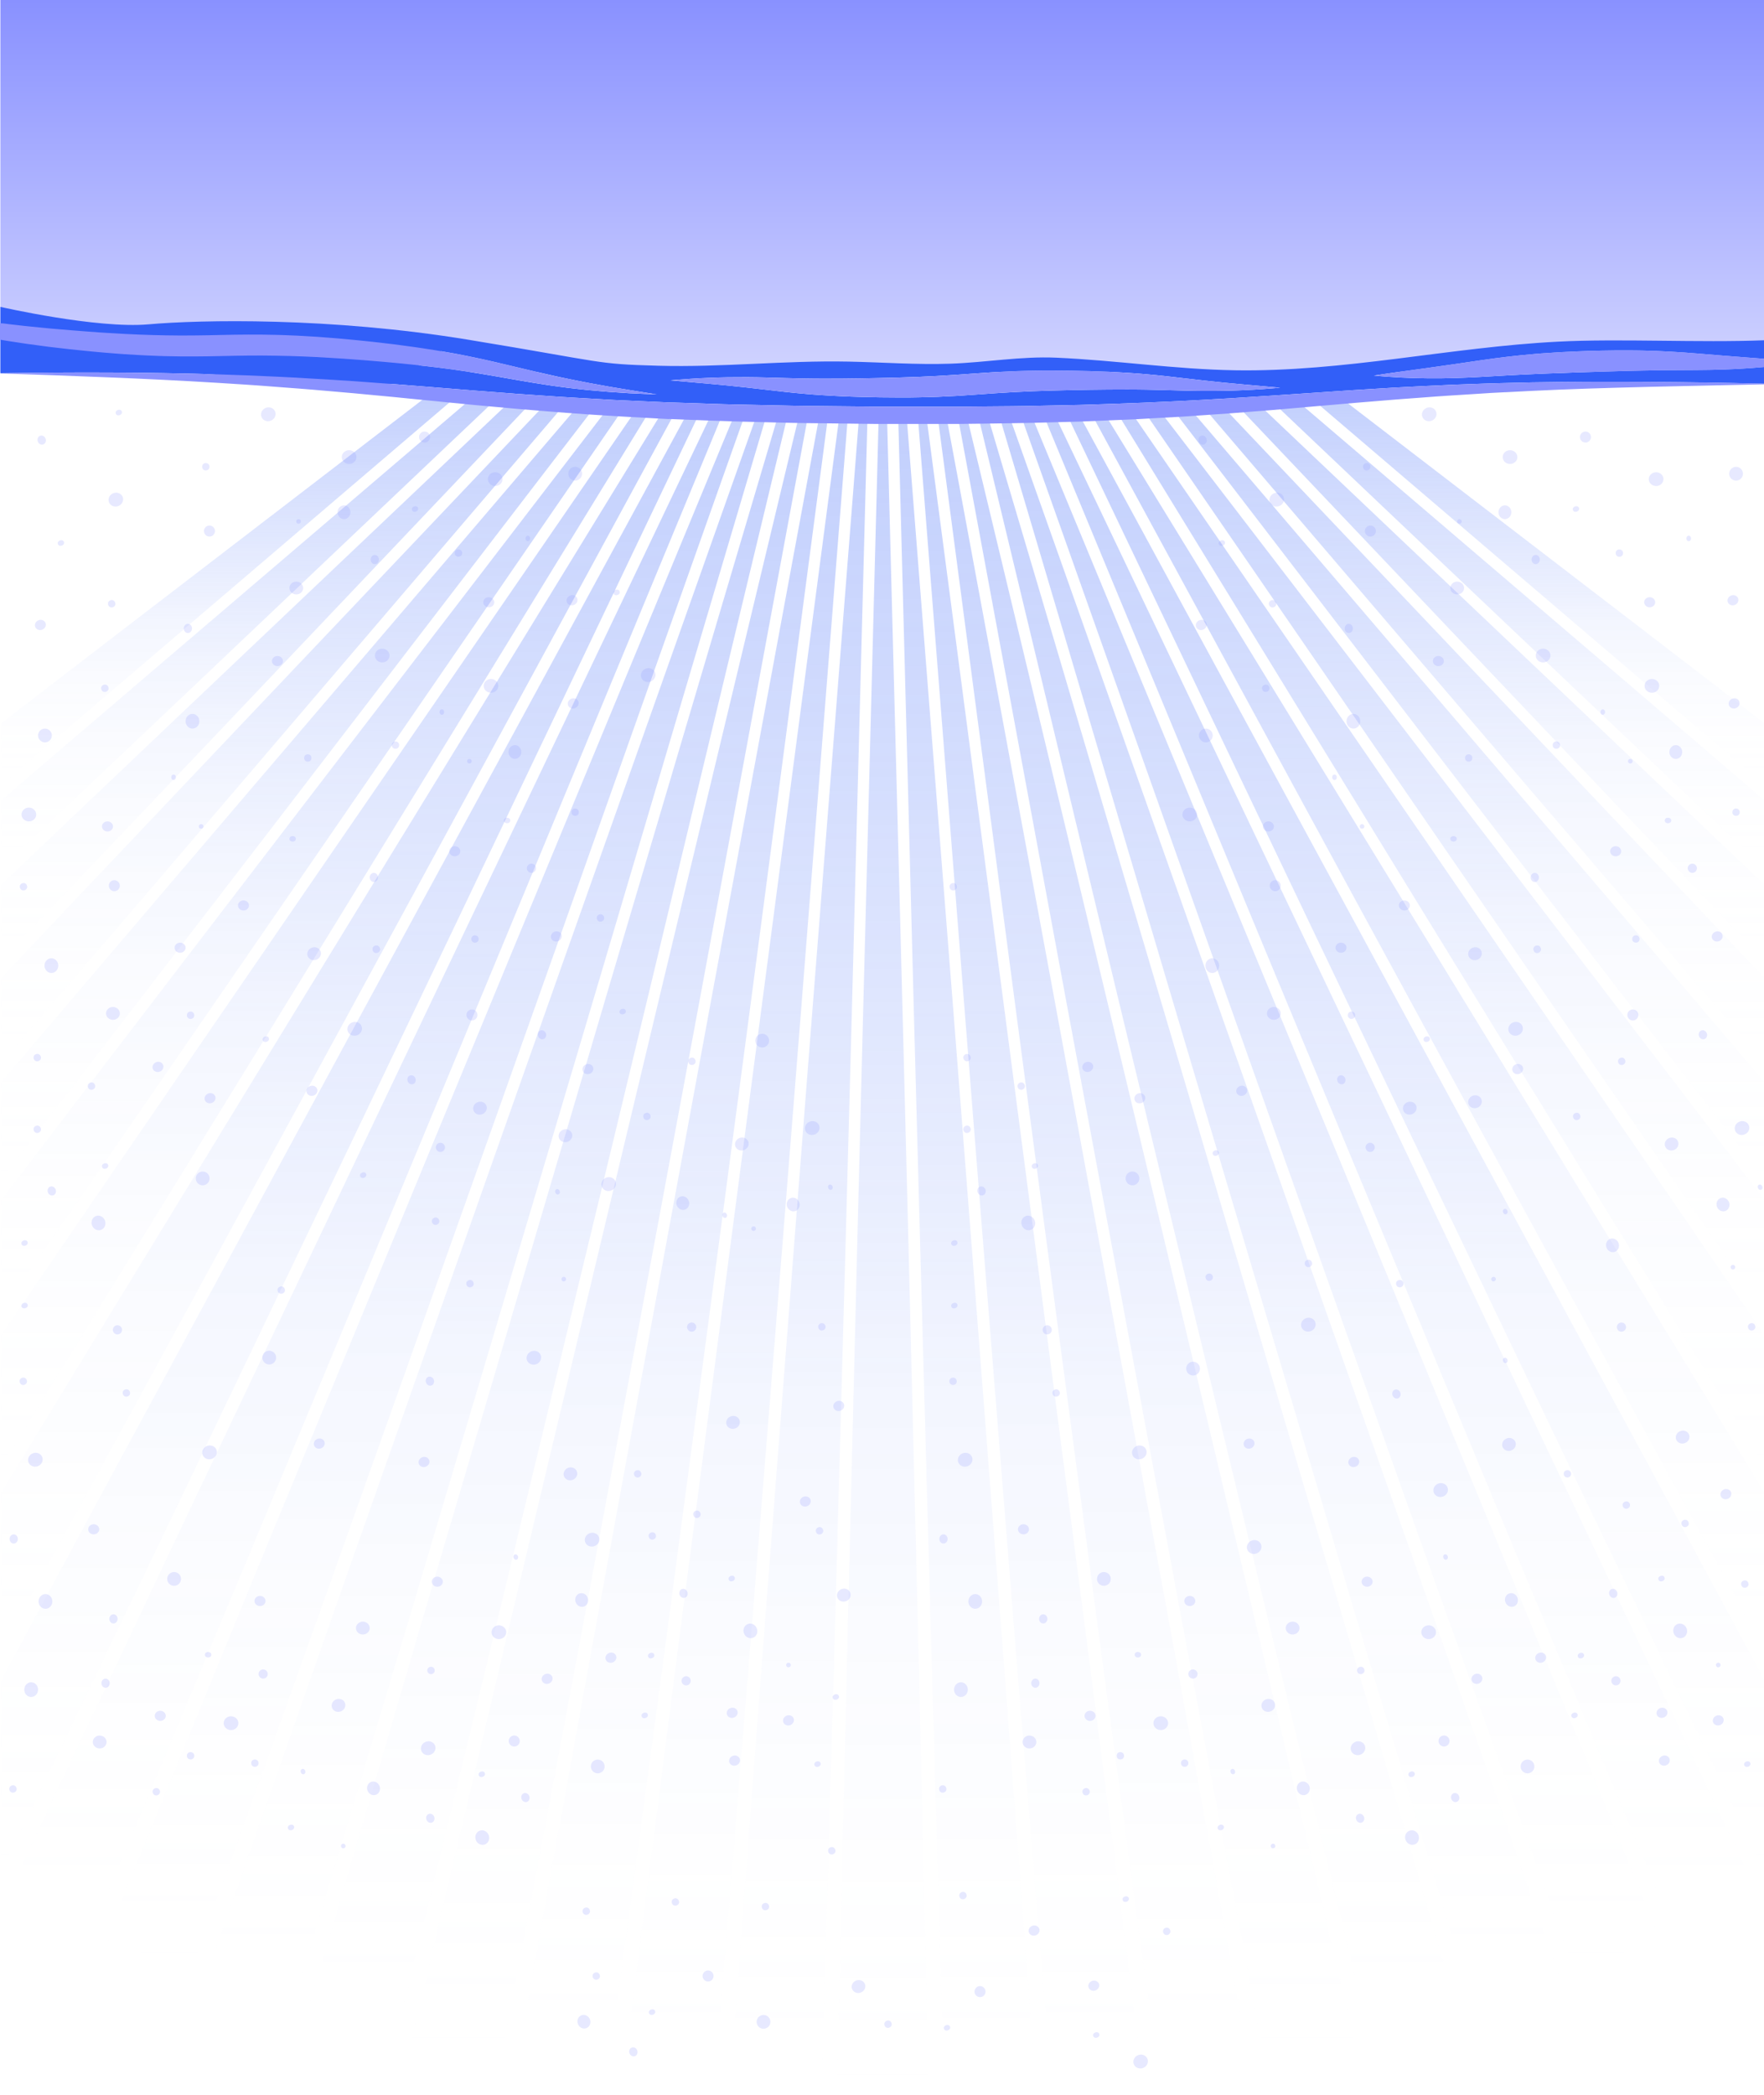 <svg width="1920" height="2280" viewBox="0 0 1920 2280" fill="none" xmlns="http://www.w3.org/2000/svg">
<g opacity="0.3">
<path d="M1010.93 2279.96H910.93L916.26 2046.54L921.72 1813.13L933.25 1346.3L939.17 1112.89L945.26 879.49L951.35 646.06L954.4 529.37L955.92 471L956.46 450.45H965.4L965.94 471L967.46 529.37L970.5 646.06L976.6 879.49L982.69 1112.89L988.6 1346.3L1000.13 1813.13L1005.6 2046.54L1010.93 2279.96Z" fill="url(#paint0_linear)"/>
<path d="M1127.7 2273.82L1027.84 2279.05L1020.94 2045.68L1014.18 1812.3L1001.27 1345.51L994.96 1112.12L988.83 878.69L982.69 645.28L979.63 528.59L978.09 470.23L977.57 450.45L986.58 450.44L988.09 469.7L992.67 527.9L1001.82 644.28L1020.12 877.06L1038.42 1109.84L1056.54 1342.62L1092.49 1808.19L1110.16 2041.01L1127.7 2273.82Z" fill="url(#paint1_linear)"/>
<path d="M1243.99 2261.58L1144.54 2272.03L1125.44 2039.34L1106.48 1806.63L1069.14 1341.16L1050.63 1108.4L1032.29 875.63L1013.95 642.87L1004.78 526.49L1000.2 468.3L998.79 450.44H1007.95L1010.16 467.25L1017.77 525.12L1033 640.87L1063.45 872.37L1093.91 1103.87L1124.19 1335.38L1184.46 1798.43L1214.29 2029.99L1243.99 2261.58Z" fill="url(#paint2_linear)"/>
<path d="M1359.48 2243.27L1260.71 2258.91L1229.43 2027.54L1198.31 1796.15L1136.67 1333.27L1106.03 1101.8L1075.54 870.31L1045.04 638.82L1029.79 523.08L1022.17 465.2L1020.17 450.44C1022.93 450.44 1025.71 450.44 1028.48 450.44H1029.56L1032.01 463.68L1042.69 521L1063.96 635.8L1106.49 865.38L1149.02 1095L1191.37 1324.61L1275.79 1783.88L1317.7 2013.57L1359.48 2243.27Z" fill="url(#paint3_linear)"/>
<path d="M1473.85 2218.94L1376.04 2239.73L1332.72 2010.31L1289.54 1780.87L1203.76 1321.85L1161.01 1092.29L1118.44 862.73L1075.87 633.15L1054.59 518.36L1043.95 460.97L1041.96 450.26L1051.64 450.13L1053.74 458.88L1067.36 515.64L1094.61 629.16L1149.09 856.2L1203.58 1083.25L1257.9 1310.34L1366.23 1764.56L1420.11 1991.73L1473.85 2218.94Z" fill="url(#paint4_linear)"/>
<path d="M1586.79 2188.66L1490.2 2214.54L1434.94 1987.7L1379.8 1760.83L1270.12 1306.93L1215.42 1079.93L1160.89 852.93L1106.37 625.93L1079.1 512.41L1065.43 455.59L1064.13 450L1074.22 449.86L1075.15 453.01L1091.72 509.01L1124.87 620.95L1191.16 844.84L1257.43 1068.68L1323.55 1292.6L1455.55 1740.54L1521.25 1964.54L1586.79 2188.66Z" fill="url(#paint5_linear)"/>
<path d="M1698 2152.51L1602.89 2183.41L1535.83 1959.78L1468.9 1736.1L1335.61 1288.56L1269.11 1064.75L1202.77 840.88L1136.43 617L1103.26 505.07L1086.85 449.67L1097.44 449.51L1115.69 501L1154.69 611.06L1232.62 831.16L1310.54 1051.27L1388.29 1271.43L1543.43 1711.87L1620.76 1932.17L1698 2152.51Z" fill="url(#paint6_linear)"/>
<path d="M1807.16 2110.59L1713.8 2146.43L1635.12 1926.61L1556.58 1706.74L1400.05 1266.79L1321.93 1046.79L1243.93 826.7L1165.93 606.61L1126.93 496.61L1110.18 449.33L1114.54 449.22H1116.54L1121.43 449L1139.2 491.9L1183.87 599.76L1273.2 815.49L1362.53 1031.22L1451.73 1247L1629.73 1678.69L1718.48 1894.64L1807.16 2110.59Z" fill="url(#paint7_linear)"/>
<path d="M1913.97 2063.01L1822.62 2103.69L1732.55 1888.29L1642.6 1672.83L1463.26 1241.68L1373.73 1026.03L1284.36 810.32L1194.99 594.62L1150.3 486.75L1134.49 448.59L1146.41 448.27H1146.42L1162.23 481.44L1212.48 586.82L1312.98 797.57L1413.49 1008.34L1513.83 1219.15L1714.24 1640.93L1814.17 1851.94L1913.97 2063.01Z" fill="url(#paint8_linear)"/>
<path d="M1920.93 1829.4V2038.43L1827.83 1844.91L1726.73 1634.46L1525.07 1213.28L1424.38 1002.63L1323.84 791.88L1223.3 581.16L1173.03 475.78L1159.85 448.15L1159.74 447.91L1167.6 447.7L1172.53 447.51H1172.54L1172.7 447.8L1184.67 469.86L1240.36 572.46L1351.76 777.67L1463.15 982.88L1574.39 1188.15L1796.6 1598.87L1907.44 1804.36L1920.93 1829.4Z" fill="url(#paint9_linear)"/>
<path d="M1920.93 1625.26V1797.03L1920.71 1796.63L1808.74 1591.74L1585.31 1181.71L1473.73 976.61L1250.87 566.22L1195.16 463.64L1186.29 447.3L1186.09 446.94L1189.55 446.78L1195.32 446.55L1197.67 446.45L1199.88 446.35L1200.1 446.72L1206.47 457.1L1267.46 556.66L1389.44 755.75L1511.42 954.85L1633.25 1154.02L1876.65 1552.55L1920.93 1625.26Z" fill="url(#paint10_linear)"/>
<path d="M1920.93 1453.6V1597.56L1888.4 1544.8L1643.82 1147L1521.66 948.02L1277.62 549.88L1216.62 450.34L1214.03 446.13L1213.81 445.77L1227.39 445.2L1228.86 445.12L1229.12 445.49L1293.69 539.46L1425.92 731.89L1558.15 924.33L1690.24 1116.87L1920.93 1453.6Z" fill="url(#paint11_linear)"/>
<path d="M1920.93 1306.48V1429.12L1700.43 1109.3L1568.02 916.99L1435.75 724.57L1303.48 532.16L1243.42 444.8L1243.1 444.33L1259.53 443.41L1259.89 443.88L1318.98 520.91L1461.1 706.15L1603.23 891.4L1745.21 1076.76L1920.93 1306.48Z" fill="url(#paint12_linear)"/>
<path d="M1920.93 1178.22V1284.28L1754.99 1068.69L1612.7 883.57L1470.54 698.34L1328.43 513.11L1274.66 443.11L1274.3 442.64L1276.62 442.51L1279.51 442.34L1285.22 441.96L1292.38 441.46L1292.87 442.04L1343.32 501.11L1494.94 678.67L1646.57 856.23L1798.05 1033.9L1920.93 1178.22Z" fill="url(#paint13_linear)"/>
<path d="M1920.93 1064.79V1157.86L1807.35 1025.26L1655.56 847.85L1503.9 670.31L1352.25 492.78L1307.96 440.94L1307.47 440.35L1327.57 438.95L1328.12 439.52L1366.48 479.97L1687.9 818.73L1848.48 988.23L1920.93 1064.79Z" fill="url(#paint14_linear)"/>
<path d="M1920.93 963.27V1045.96L1857.36 979.16L1696.5 809.94L1535.76 640.57L1375.02 471.22L1343.86 438.4L1343.25 437.76L1352.84 437.01L1358.53 436.55L1361.71 436.3L1362.13 436.27L1365.7 435.98L1366.38 436.63L1388.56 457.69L1557.91 618.43L1727.27 779.17L1896.5 940.02L1920.93 963.27Z" fill="url(#paint15_linear)"/>
<path d="M1920.93 871.4V945.7L1904.89 930.51L1735.39 769.94L1566.01 609.22L1396.63 448.52L1382.72 435.33L1382.01 434.65L1391.5 433.84L1407.34 432.48L1408.14 433.16L1409.44 434.27L1586.98 585.94L1764.51 737.6L1920.93 871.4Z" fill="url(#paint16_linear)"/>
<path d="M1920.93 787.44V854.81L1772.14 727.94L1594.58 576.32L1425.23 431.7L1424.43 431.02L1435.57 430.06L1441.23 429.58L1446.61 429.12L1451.01 428.73L1452.23 428.63L1453.44 428.52H1453.45L1454.34 429.2L1614.3 551.97L1799.53 694.13L1920.93 787.44Z" fill="url(#paint17_linear)"/>
<path d="M944.28 450.45L943.76 470.23L942.23 528.59L939.16 645.28L933.03 878.69L926.9 1112.12L920.59 1345.51L907.67 1812.3L900.92 2045.68L894.02 2279.05L794.16 2273.82L811.69 2041.01L829.37 1808.19L865.31 1342.62L883.44 1109.84L901.74 877.06L920.04 644.28L929.19 527.9L933.76 469.7L935.28 450.34L943.32 450.45H944.28Z" fill="url(#paint18_linear)"/>
<path d="M923.08 450.2L921.66 468.3L917.07 526.49L907.9 642.87L889.57 875.63L871.23 1108.4L852.71 1341.16L815.38 1806.63L796.42 2039.34L777.32 2272.03L677.87 2261.58L707.57 2029.99L737.4 1798.43L797.66 1335.38L827.95 1103.87L858.4 872.37L888.86 640.87L904.09 525.12L911.7 467.25L913.96 450.09L923.08 450.2Z" fill="url(#paint19_linear)"/>
<path d="M901.7 449.92L899.69 465.19L892.07 523.07L876.82 638.81L846.32 870.31L815.82 1101.79L785.15 1333.26L723.51 1796.14L692.4 2027.54L661.15 2258.9L562.38 2243.27L604.15 2013.57L646.07 1783.88L730.48 1324.61L772.84 1095L815.37 865.4L857.9 635.82L879.17 521.03L889.8 463.64L892.36 449.81L901.7 449.92Z" fill="url(#paint20_linear)"/>
<path d="M880.01 449.66L877.91 460.97L867.27 518.36L845.98 633.15L803.41 862.73L760.84 1092.29L718.1 1321.85L632.32 1780.87L589.14 2010.31L545.82 2239.73L448.01 2218.94L501.75 1991.73L555.62 1764.56L663.96 1310.34L718.27 1083.25L772.76 856.2L827.25 629.16L854.49 515.64L868.12 458.88L870.36 449.53L873.99 449.59L880.01 449.66Z" fill="url(#paint21_linear)"/>
<path d="M857.87 449.37L856.43 455.59L815.49 625.87L760.96 852.87L706.43 1079.94L651.74 1306.94L542.05 1760.84L486.92 1987.7L431.66 2214.54L335.06 2188.66L400.62 1964.58L466.31 1740.58L598.31 1292.64L664.43 1068.68L730.69 844.8L796.99 620.91L830.14 509L846.71 453L847.86 449.13L853.63 449.27C855.04 449.31 856.43 449.35 857.87 449.37Z" fill="url(#paint22_linear)"/>
<path d="M835.25 448.81L835.17 449.09L818.58 505.06L785.42 617L719.08 840.88L652.75 1064.75L586.25 1288.55L452.96 1736.1L386.03 1959.78L318.97 2183.4L223.86 2152.51L301.06 1932.16L378.38 1711.87L533.6 1271.46L611.36 1051.29L689.28 831.19L767.2 611.09L806.16 501.03L824.74 448.55L835.25 448.81Z" fill="url(#paint23_linear)"/>
<path d="M811.94 448.23L794.83 496.53L755.83 606.58L677.83 826.67L599.83 1046.76L521.71 1266.76L365.18 1706.76L286.73 1926.61L208.06 2146.43L114.7 2110.59L203.32 1894.59L292.07 1678.64L470.13 1247L559.3 1031.22L648.64 815.49L737.97 599.76L782.64 491.85L800.82 448H801.3L811.94 448.23Z" fill="url(#paint24_linear)"/>
<path d="M787.79 447.58L771.56 486.76L726.87 594.62L637.5 810.33L548.13 1026L458.59 1241.68L279.25 1672.83L189.31 1888.29L99.24 2103.69L7.89 2063L107.69 1852L207.62 1641L408.03 1219.16L508.37 1008.34L608.87 797.58L709.37 586.83L759.63 481.45L775.96 447.19C779.9 447.33 783.843 447.46 787.79 447.58Z" fill="url(#paint25_linear)"/>
<path d="M762.72 446.66L748.83 475.78L698.56 581.16L598.02 791.88L497.48 1002.63L396.78 1213.28L195.12 1634.46L94.03 1844.91L0.93 2038.43V1829.4L14.42 1804.36L125.26 1598.87L347.46 1188.15L458.7 982.88L570.1 777.67L681.49 572.46L737.19 469.86L750.05 446.16L762.72 446.66Z" fill="url(#paint26_linear)"/>
<path d="M736.47 445.63L726.7 463.64L670.98 566.22L448.12 976.61L336.54 1181.71L113.11 1591.74L1.14 1796.63L0.93 1797.01V1625.26L45.21 1552.55L288.61 1154.02L410.44 954.85L532.42 755.75L654.4 556.66L715.39 457.1L722.75 445.09L734.04 445.55L736.47 445.63Z" fill="url(#paint27_linear)"/>
<path d="M708.88 444.41L705.24 450.35L644.24 549.89L522.22 749L400.2 948L278.04 1147L33.43 1544.8L0.93 1597.55V1453.55L231.61 1116.87L363.7 924.33L495.94 731.9L628.17 539.46L694.03 443.62C697.397 443.813 700.773 443.993 704.16 444.16L708.88 444.41Z" fill="url(#paint28_linear)"/>
<path d="M679.78 442.84L618.37 532.16L486.1 724.58L353.84 917L221.43 1109.31L0.93 1429.11V1306.48L176.65 1076.77L318.65 891.41L460.75 706.16L602.88 520.91L663.5 441.91C668.927 442.237 674.353 442.547 679.78 442.84Z" fill="url(#paint29_linear)"/>
<path d="M648.82 441L593.43 513.11L451.32 698.34L309.16 883.57L166.87 1068.69L0.93 1284.28V1178.21L123.85 1033.85L275.34 856.18L426.97 678.62L578.59 501.06L630.88 439.82H631.18L639.67 440.39C642.72 440.61 645.77 440.81 648.82 441Z" fill="url(#paint30_linear)"/>
<path d="M615.76 438.75L569.61 492.75L417.95 670.32L266.3 847.85L114.51 1025.27L0.93 1157.85V1064.8L73.43 988.23L234.01 818.73L394.67 649.35L555.43 480L595.95 437.28C602.544 437.76 609.147 438.25 615.76 438.75Z" fill="url(#paint31_linear)"/>
<path d="M580.29 435.98L546.84 471.22L386.1 640.57L225.36 809.94L64.5 979.16L0.93 1045.96V963.27L25.36 940.02L194.59 779.17L363.94 618.43L533.3 457.69L558.08 434.16L580.29 435.98Z" fill="url(#paint32_linear)"/>
<path d="M541.89 432.7L525.23 448.52L355.85 609.22L186.46 769.94L16.96 930.51L0.93 945.68V871.4L157.34 737.6L334.88 585.94L512.41 434.27L516.92 430.42L525.14 431.19L541.89 432.7Z" fill="url(#paint33_linear)"/>
<path d="M500.02 428.8L327.28 576.32L149.71 727.94L0.93 854.81V787.44L122.33 694.13L307.56 551.97L471.64 426.03L475.54 426.41L495.38 428.35L500.02 428.8Z" fill="url(#paint34_linear)"/>
</g>
<g opacity="0.2">
<ellipse cx="534.43" cy="746.5" rx="8" ry="7.5" fill="#8991FF"/>
<ellipse cx="1798" cy="746.5" rx="8" ry="7.5" fill="#8991FF"/>
<ellipse cx="380" cy="497.5" rx="8" ry="7.5" fill="#8991FF"/>
<ellipse cx="1643.57" cy="497.5" rx="8" ry="7.5" fill="#8991FF"/>
<ellipse cx="539" cy="521.5" rx="8" ry="7.5" fill="#8991FF"/>
<ellipse cx="1802.57" cy="521.5" rx="8" ry="7.5" fill="#8991FF"/>
<ellipse cx="386.075" cy="1119.77" rx="8" ry="7.5" transform="rotate(-19.896 386.075 1119.77)" fill="#8991FF"/>
<ellipse cx="1649.64" cy="1119.77" rx="8" ry="7.5" transform="rotate(-19.896 1649.64 1119.77)" fill="#8991FF"/>
<ellipse cx="466.075" cy="1902.77" rx="8" ry="7.5" transform="rotate(-19.896 466.075 1902.77)" fill="#8991FF"/>
<ellipse cx="1478.07" cy="1902.77" rx="8" ry="7.5" transform="rotate(-19.896 1478.07 1902.77)" fill="#8991FF"/>
<circle cx="829.605" cy="1132.6" r="7.5" transform="rotate(-19.896 829.605 1132.6)" fill="#8991FF"/>
<circle cx="650.605" cy="1922.6" r="7.5" transform="rotate(-19.896 650.605 1922.6)" fill="#8991FF"/>
<circle cx="1662.6" cy="1922.6" r="7.5" transform="rotate(-19.896 1662.6 1922.6)" fill="#8991FF"/>
<circle cx="220.605" cy="1282.6" r="7.5" transform="rotate(-19.896 220.605 1282.6)" fill="#8991FF"/>
<circle cx="1232.6" cy="1282.6" r="7.5" transform="rotate(-19.896 1232.6 1282.6)" fill="#8991FF"/>
<circle cx="48.93" cy="800.5" r="7.5" fill="#8991FF"/>
<circle cx="1312.5" cy="800.5" r="7.5" fill="#8991FF"/>
<circle cx="189.5" cy="1718.5" r="7.5" fill="#8991FF"/>
<circle cx="1201.5" cy="1718.5" r="7.5" fill="#8991FF"/>
<circle cx="293.035" cy="1477.6" r="7.5" transform="rotate(-19.896 293.035 1477.6)" fill="#8991FF"/>
<circle cx="1298.6" cy="1489.6" r="7.5" transform="rotate(-19.896 1298.6 1489.6)" fill="#8991FF"/>
<ellipse cx="31.43" cy="886.5" rx="8" ry="7.5" fill="#8991FF"/>
<ellipse cx="1295" cy="886.5" rx="8" ry="7.5" fill="#8991FF"/>
<ellipse cx="543" cy="1776.5" rx="8" ry="7.5" fill="#8991FF"/>
<ellipse cx="1555" cy="1776.5" rx="8" ry="7.5" fill="#8991FF"/>
<ellipse cx="228.075" cy="1580.77" rx="8" ry="7.5" transform="rotate(-19.896 228.075 1580.77)" fill="#8991FF"/>
<ellipse cx="1240.07" cy="1580.77" rx="8" ry="7.5" transform="rotate(-19.896 1240.07 1580.77)" fill="#8991FF"/>
<ellipse cx="416" cy="713.5" rx="8" ry="7.5" fill="#8991FF"/>
<ellipse cx="1679.57" cy="713.5" rx="8" ry="7.5" fill="#8991FF"/>
<ellipse cx="251.43" cy="1875.5" rx="8" ry="7.5" fill="#8991FF"/>
<ellipse cx="1263.43" cy="1875.5" rx="8" ry="7.5" fill="#8991FF"/>
<ellipse cx="581.075" cy="1477.77" rx="8" ry="7.5" transform="rotate(-19.896 581.075 1477.77)" fill="#8991FF"/>
<ellipse cx="1365.07" cy="1683.77" rx="8" ry="7.5" transform="rotate(-19.896 1365.07 1683.77)" fill="#8991FF"/>
<ellipse cx="38.505" cy="1588.77" rx="8" ry="7.5" transform="rotate(-19.896 38.505 1588.77)" fill="#8991FF"/>
<ellipse cx="1050.51" cy="1588.77" rx="8" ry="7.5" transform="rotate(-19.896 1050.51 1588.77)" fill="#8991FF"/>
<ellipse cx="560.43" cy="818.5" rx="7" ry="7.5" fill="#8991FF"/>
<ellipse cx="1824" cy="818.5" rx="7" ry="7.5" fill="#8991FF"/>
<ellipse cx="374.43" cy="557.5" rx="7" ry="7.5" fill="#8991FF"/>
<ellipse cx="1638" cy="557.5" rx="7" ry="7.5" fill="#8991FF"/>
<ellipse cx="406.565" cy="1946.43" rx="7" ry="7.5" transform="rotate(-19.896 406.565 1946.43)" fill="#8991FF"/>
<ellipse cx="1418.56" cy="1946.43" rx="7" ry="7.5" transform="rotate(-19.896 1418.56 1946.43)" fill="#8991FF"/>
<ellipse cx="322.5" cy="640" rx="7.5" ry="7" fill="#8991FF"/>
<ellipse cx="1586.07" cy="640" rx="7.5" ry="7" fill="#8991FF"/>
<ellipse cx="394.93" cy="1772" rx="7.5" ry="7" fill="#8991FF"/>
<ellipse cx="1406.93" cy="1772" rx="7.5" ry="7" fill="#8991FF"/>
<ellipse cx="615.435" cy="1236.13" rx="7.5" ry="7" transform="rotate(-19.896 615.435 1236.13)" fill="#8991FF"/>
<ellipse cx="1605.43" cy="1199.13" rx="7.5" ry="7" transform="rotate(-19.896 1605.43 1199.13)" fill="#8991FF"/>
<ellipse cx="341.89" cy="1038" rx="7.5" ry="7" transform="rotate(-19.896 341.89 1038)" fill="#8991FF"/>
<ellipse cx="1605.46" cy="1038" rx="7.5" ry="7" transform="rotate(-19.896 1605.46 1038)" fill="#8991FF"/>
<ellipse cx="368.435" cy="1856.13" rx="7.5" ry="7" transform="rotate(-19.896 368.435 1856.13)" fill="#8991FF"/>
<ellipse cx="1380.43" cy="1856.13" rx="7.5" ry="7" transform="rotate(-19.896 1380.43 1856.13)" fill="#8991FF"/>
<ellipse cx="122.93" cy="1103" rx="7.5" ry="7" fill="#8991FF"/>
<ellipse cx="1386.5" cy="1103" rx="7.5" ry="7" fill="#8991FF"/>
<ellipse cx="108.5" cy="1896" rx="7.5" ry="7" fill="#8991FF"/>
<ellipse cx="1120.5" cy="1896" rx="7.5" ry="7" fill="#8991FF"/>
<ellipse cx="524.914" cy="2000.03" rx="7.5" ry="8" transform="rotate(-19.896 524.914 2000.03)" fill="#8991FF"/>
<ellipse cx="1536.91" cy="2000.03" rx="7.5" ry="8" transform="rotate(-19.896 1536.91 2000.03)" fill="#8991FF"/>
<ellipse cx="107.205" cy="1331.07" rx="7.5" ry="8" transform="rotate(-19.896 107.205 1331.07)" fill="#8991FF"/>
<ellipse cx="1119.21" cy="1331.07" rx="7.5" ry="8" transform="rotate(-19.896 1119.21 1331.07)" fill="#8991FF"/>
<ellipse cx="209.5" cy="785" rx="7.5" ry="8" fill="#8991FF"/>
<ellipse cx="1473.07" cy="785" rx="7.5" ry="8" fill="#8991FF"/>
<ellipse cx="55.93" cy="1051" rx="7.5" ry="8" fill="#8991FF"/>
<ellipse cx="1319.5" cy="1051" rx="7.5" ry="8" fill="#8991FF"/>
<ellipse cx="33.93" cy="1839" rx="7.5" ry="8" fill="#8991FF"/>
<ellipse cx="1045.93" cy="1839" rx="7.5" ry="8" fill="#8991FF"/>
<ellipse cx="49.5" cy="1743" rx="7.5" ry="8" fill="#8991FF"/>
<ellipse cx="1061.5" cy="1743" rx="7.5" ry="8" fill="#8991FF"/>
<ellipse cx="407.93" cy="609" rx="4.5" ry="5" fill="#8991FF"/>
<ellipse cx="1671.5" cy="609" rx="4.5" ry="5" fill="#8991FF"/>
<ellipse cx="447.933" cy="1175.23" rx="4.5" ry="5" transform="rotate(-19.896 447.933 1175.23)" fill="#8991FF"/>
<ellipse cx="1459.93" cy="1175.23" rx="4.5" ry="5" transform="rotate(-19.896 1459.93 1175.23)" fill="#8991FF"/>
<ellipse cx="468.387" cy="1979.01" rx="4.5" ry="5" transform="rotate(-19.896 468.387 1979.01)" fill="#8991FF"/>
<ellipse cx="1480.39" cy="1979.01" rx="4.5" ry="5" transform="rotate(-19.896 1480.39 1979.01)" fill="#8991FF"/>
<ellipse cx="56.363" cy="1296.23" rx="4.5" ry="5" transform="rotate(-19.896 56.363 1296.23)" fill="#8991FF"/>
<ellipse cx="1068.36" cy="1296.23" rx="4.5" ry="5" transform="rotate(-19.896 1068.36 1296.23)" fill="#8991FF"/>
<circle cx="578.43" cy="945" r="5" fill="#8991FF"/>
<circle cx="1842" cy="945" r="5" fill="#8991FF"/>
<circle cx="286.43" cy="1822" r="5" fill="#8991FF"/>
<circle cx="1298.43" cy="1822" r="5" fill="#8991FF"/>
<circle cx="752.833" cy="1444.4" r="5" transform="rotate(-19.896 752.833 1444.4)" fill="#8991FF"/>
<circle cx="1764.83" cy="1444.4" r="5" transform="rotate(-19.896 1764.83 1444.4)" fill="#8991FF"/>
<circle cx="479.337" cy="1248.81" r="5" transform="rotate(-19.896 479.337 1248.81)" fill="#8991FF"/>
<circle cx="1491.34" cy="1248.81" r="5" transform="rotate(-19.896 1491.34 1248.81)" fill="#8991FF"/>
<circle cx="127.833" cy="1447.4" r="5" transform="rotate(-19.896 127.833 1447.4)" fill="#8991FF"/>
<circle cx="1139.83" cy="1447.4" r="5" transform="rotate(-19.896 1139.83 1447.4)" fill="#8991FF"/>
<circle cx="510.93" cy="828.5" r="2.5" fill="#8991FF"/>
<circle cx="1774.5" cy="828.5" r="2.5" fill="#8991FF"/>
<circle cx="324.93" cy="567.5" r="2.5" fill="#8991FF"/>
<circle cx="1588.5" cy="567.5" r="2.5" fill="#8991FF"/>
<circle cx="218.93" cy="899.5" r="2.5" fill="#8991FF"/>
<circle cx="1482.5" cy="899.5" r="2.5" fill="#8991FF"/>
<circle cx="373.632" cy="2009.2" r="2.5" transform="rotate(-19.896 373.632 2009.2)" fill="#8991FF"/>
<circle cx="1385.63" cy="2009.2" r="2.5" transform="rotate(-19.896 1385.63 2009.2)" fill="#8991FF"/>
<ellipse cx="406.93" cy="955" rx="4.5" ry="5" fill="#8991FF"/>
<ellipse cx="1670.5" cy="955" rx="4.5" ry="5" fill="#8991FF"/>
<ellipse cx="589.933" cy="1126.23" rx="4.5" ry="5" transform="rotate(-19.896 589.933 1126.23)" fill="#8991FF"/>
<ellipse cx="1853.5" cy="1126.23" rx="4.5" ry="5" transform="rotate(-19.896 1853.5 1126.23)" fill="#8991FF"/>
<ellipse cx="571.884" cy="1956.44" rx="4.5" ry="5" transform="rotate(-19.896 571.884 1956.44)" fill="#8991FF"/>
<ellipse cx="1583.88" cy="1956.44" rx="4.5" ry="5" transform="rotate(-19.896 1583.88 1956.44)" fill="#8991FF"/>
<ellipse cx="467.933" cy="1503.23" rx="4.5" ry="5" transform="rotate(-19.896 467.933 1503.23)" fill="#8991FF"/>
<ellipse cx="1519.93" cy="1517.23" rx="4.5" ry="5" transform="rotate(-19.896 1519.93 1517.23)" fill="#8991FF"/>
<ellipse cx="204.5" cy="684" rx="4.5" ry="5" fill="#8991FF"/>
<ellipse cx="1468.07" cy="684" rx="4.5" ry="5" fill="#8991FF"/>
<ellipse cx="114.93" cy="1832" rx="4.5" ry="5" fill="#8991FF"/>
<ellipse cx="1126.93" cy="1832" rx="4.5" ry="5" fill="#8991FF"/>
<ellipse cx="123.5" cy="1762" rx="4.5" ry="5" fill="#8991FF"/>
<ellipse cx="1135.5" cy="1762" rx="4.5" ry="5" fill="#8991FF"/>
<ellipse cx="14.93" cy="1675" rx="4.5" ry="5" fill="#8991FF"/>
<ellipse cx="1026.93" cy="1675" rx="4.5" ry="5" fill="#8991FF"/>
<ellipse cx="480.93" cy="775" rx="2.5" ry="3" fill="#8991FF"/>
<ellipse cx="1744.5" cy="775" rx="2.5" ry="3" fill="#8991FF"/>
<ellipse cx="574.5" cy="586" rx="2.5" ry="3" fill="#8991FF"/>
<ellipse cx="1838.07" cy="586" rx="2.5" ry="3" fill="#8991FF"/>
<ellipse cx="188.93" cy="846" rx="2.5" ry="3" fill="#8991FF"/>
<ellipse cx="1452.5" cy="846" rx="2.5" ry="3" fill="#8991FF"/>
<ellipse cx="903.802" cy="1292.14" rx="2.5" ry="3" transform="rotate(-19.896 903.802 1292.14)" fill="#8991FF"/>
<ellipse cx="1915.8" cy="1292.14" rx="2.5" ry="3" transform="rotate(-19.896 1915.8 1292.14)" fill="#8991FF"/>
<ellipse cx="329.802" cy="1928.14" rx="2.5" ry="3" transform="rotate(-19.896 329.802 1928.14)" fill="#8991FF"/>
<ellipse cx="1341.8" cy="1928.14" rx="2.5" ry="3" transform="rotate(-19.896 1341.8 1928.14)" fill="#8991FF"/>
<ellipse cx="551.93" cy="893" rx="3.5" ry="3" fill="#8991FF"/>
<ellipse cx="1815.5" cy="893" rx="3.5" ry="3" fill="#8991FF"/>
<ellipse cx="289.312" cy="1131.01" rx="3.5" ry="3" transform="rotate(-19.896 289.312 1131.01)" fill="#8991FF"/>
<ellipse cx="1552.88" cy="1131.01" rx="3.5" ry="3" transform="rotate(-19.896 1552.88 1131.01)" fill="#8991FF"/>
<ellipse cx="316.742" cy="1989.01" rx="3.5" ry="3" transform="rotate(-19.896 316.742 1989.01)" fill="#8991FF"/>
<ellipse cx="1328.74" cy="1989.01" rx="3.5" ry="3" transform="rotate(-19.896 1328.74 1989.01)" fill="#8991FF"/>
<ellipse cx="26.722" cy="1352.93" rx="3.5" ry="3" transform="rotate(-19.896 26.722 1352.93)" fill="#8991FF"/>
<ellipse cx="1038.72" cy="1352.93" rx="3.5" ry="3" transform="rotate(-19.896 1038.72 1352.93)" fill="#8991FF"/>
<ellipse cx="677.742" cy="1101.01" rx="3.5" ry="3" transform="rotate(-19.896 677.742 1101.01)" fill="#8991FF"/>
<ellipse cx="226.5" cy="1801" rx="3.5" ry="3" fill="#8991FF"/>
<ellipse cx="1238.5" cy="1801" rx="3.5" ry="3" fill="#8991FF"/>
<ellipse cx="395.312" cy="1279.01" rx="3.5" ry="3" transform="rotate(-19.896 395.312 1279.01)" fill="#8991FF"/>
<ellipse cx="1323.31" cy="1255.01" rx="3.5" ry="3" transform="rotate(-19.896 1323.31 1255.01)" fill="#8991FF"/>
<ellipse cx="26.742" cy="1421.01" rx="3.5" ry="3" transform="rotate(-19.896 26.742 1421.01)" fill="#8991FF"/>
<ellipse cx="1038.74" cy="1421.01" rx="3.5" ry="3" transform="rotate(-19.896 1038.74 1421.01)" fill="#8991FF"/>
<ellipse cx="318.5" cy="913" rx="3.5" ry="3" fill="#8991FF"/>
<ellipse cx="1582.07" cy="913" rx="3.5" ry="3" fill="#8991FF"/>
<ellipse cx="524.42" cy="1931.08" rx="3.5" ry="3" transform="rotate(-19.896 524.42 1931.08)" fill="#8991FF"/>
<ellipse cx="1536.42" cy="1931.08" rx="3.5" ry="3" transform="rotate(-19.896 1536.42 1931.08)" fill="#8991FF"/>
<ellipse cx="114.42" cy="1269.08" rx="3.5" ry="3" transform="rotate(-19.896 114.42 1269.08)" fill="#8991FF"/>
<ellipse cx="1126.42" cy="1269.08" rx="3.5" ry="3" transform="rotate(-19.896 1126.42 1269.08)" fill="#8991FF"/>
<ellipse cx="228.631" cy="1195.31" rx="6" ry="5.5" transform="rotate(-19.896 228.631 1195.31)" fill="#8991FF"/>
<ellipse cx="1240.63" cy="1195.31" rx="6" ry="5.5" transform="rotate(-19.896 1240.63 1195.31)" fill="#8991FF"/>
<ellipse cx="265" cy="985.5" rx="6" ry="5.5" fill="#8991FF"/>
<ellipse cx="1528.57" cy="985.5" rx="6" ry="5.5" fill="#8991FF"/>
<ellipse cx="476" cy="1721.5" rx="6" ry="5.5" fill="#8991FF"/>
<ellipse cx="1488" cy="1721.5" rx="6" ry="5.5" fill="#8991FF"/>
<ellipse cx="639.914" cy="1163.57" rx="6" ry="5.5" transform="rotate(-19.896 639.914 1163.57)" fill="#8991FF"/>
<ellipse cx="1651.91" cy="1163.57" rx="6" ry="5.5" transform="rotate(-19.896 1651.91 1163.57)" fill="#8991FF"/>
<ellipse cx="461.514" cy="1591.21" rx="6" ry="5.5" transform="rotate(-19.896 461.514 1591.21)" fill="#8991FF"/>
<ellipse cx="1473.51" cy="1591.21" rx="6" ry="5.5" transform="rotate(-19.896 1473.51 1591.21)" fill="#8991FF"/>
<ellipse cx="302" cy="719.5" rx="6" ry="5.5" fill="#8991FF"/>
<ellipse cx="1565.57" cy="719.5" rx="6" ry="5.5" fill="#8991FF"/>
<ellipse cx="196" cy="1031.5" rx="6" ry="5.5" fill="#8991FF"/>
<ellipse cx="1459.57" cy="1031.5" rx="6" ry="5.5" fill="#8991FF"/>
<ellipse cx="174.43" cy="1867.5" rx="6" ry="5.5" fill="#8991FF"/>
<ellipse cx="1186.43" cy="1867.5" rx="6" ry="5.5" fill="#8991FF"/>
<ellipse cx="283" cy="1742.5" rx="6" ry="5.5" fill="#8991FF"/>
<ellipse cx="1295" cy="1742.5" rx="6" ry="5.5" fill="#8991FF"/>
<ellipse cx="102" cy="1664.5" rx="6" ry="5.5" fill="#8991FF"/>
<ellipse cx="1114" cy="1664.5" rx="6" ry="5.5" fill="#8991FF"/>
<ellipse cx="347.514" cy="1571.21" rx="6" ry="5.5" transform="rotate(-19.896 347.514 1571.21)" fill="#8991FF"/>
<ellipse cx="1359.51" cy="1571.21" rx="6" ry="5.5" transform="rotate(-19.896 1359.51 1571.21)" fill="#8991FF"/>
<ellipse cx="495" cy="926.5" rx="6" ry="5.5" fill="#8991FF"/>
<ellipse cx="1758.57" cy="926.5" rx="6" ry="5.5" fill="#8991FF"/>
<ellipse cx="605.514" cy="1019.21" rx="6" ry="5.5" transform="rotate(-19.896 605.514 1019.21)" fill="#8991FF"/>
<ellipse cx="1869.08" cy="1019.21" rx="6" ry="5.5" transform="rotate(-19.896 1869.08 1019.21)" fill="#8991FF"/>
<ellipse cx="595.514" cy="1827.21" rx="6" ry="5.5" transform="rotate(-19.896 595.514 1827.21)" fill="#8991FF"/>
<ellipse cx="1607.51" cy="1827.21" rx="6" ry="5.5" transform="rotate(-19.896 1607.51 1827.21)" fill="#8991FF"/>
<ellipse cx="171.944" cy="1161.21" rx="6" ry="5.5" transform="rotate(-19.896 171.944 1161.21)" fill="#8991FF"/>
<ellipse cx="1183.94" cy="1161.21" rx="6" ry="5.5" transform="rotate(-19.896 1183.94 1161.21)" fill="#8991FF"/>
<ellipse cx="532" cy="655.5" rx="6" ry="5.5" fill="#8991FF"/>
<ellipse cx="1795.57" cy="655.5" rx="6" ry="5.5" fill="#8991FF"/>
<ellipse cx="117" cy="899.5" rx="6" ry="5.5" fill="#8991FF"/>
<ellipse cx="1380.57" cy="899.5" rx="6" ry="5.5" fill="#8991FF"/>
<ellipse cx="339.514" cy="1187.21" rx="6" ry="5.5" transform="rotate(-19.896 339.514 1187.21)" fill="#8991FF"/>
<ellipse cx="1351.51" cy="1187.21" rx="6" ry="5.5" transform="rotate(-19.896 1351.51 1187.21)" fill="#8991FF"/>
<circle cx="513.684" cy="1104.68" r="6" transform="rotate(-19.896 513.684 1104.68)" fill="#8991FF"/>
<circle cx="1777.25" cy="1104.68" r="6" transform="rotate(-19.896 1777.25 1104.68)" fill="#8991FF"/>
<circle cx="559.717" cy="1894.91" r="6" transform="rotate(-19.896 559.717 1894.91)" fill="#8991FF"/>
<circle cx="1571.72" cy="1894.91" r="6" transform="rotate(-19.896 1571.72 1894.91)" fill="#8991FF"/>
<circle cx="228" cy="578" r="6" fill="#8991FF"/>
<circle cx="1491.57" cy="578" r="6" fill="#8991FF"/>
<circle cx="124.43" cy="964" r="6" fill="#8991FF"/>
<circle cx="1388" cy="964" r="6" fill="#8991FF"/>
<circle cx="335" cy="825" r="4" fill="#8991FF"/>
<circle cx="1598.57" cy="825" r="4" fill="#8991FF"/>
<circle cx="469.123" cy="1818.12" r="4" transform="rotate(-19.896 469.123 1818.12)" fill="#8991FF"/>
<circle cx="1481.12" cy="1818.12" r="4" transform="rotate(-19.896 1481.12 1818.12)" fill="#8991FF"/>
<circle cx="99.553" cy="1182.12" r="4" transform="rotate(-19.896 99.553 1182.12)" fill="#8991FF"/>
<circle cx="1111.55" cy="1182.12" r="4" transform="rotate(-19.896 1111.55 1182.12)" fill="#8991FF"/>
<circle cx="170.123" cy="1950.12" r="4" transform="rotate(-19.896 170.123 1950.12)" fill="#8991FF"/>
<circle cx="1182.12" cy="1950.12" r="4" transform="rotate(-19.896 1182.12 1950.12)" fill="#8991FF"/>
<circle cx="626" cy="884" r="4" fill="#8991FF"/>
<circle cx="1889.57" cy="884" r="4" fill="#8991FF"/>
<circle cx="277.43" cy="1919" r="4" fill="#8991FF"/>
<circle cx="1289.43" cy="1919" r="4" fill="#8991FF"/>
<circle cx="474.123" cy="1329.12" r="4" transform="rotate(-19.896 474.123 1329.12)" fill="#8991FF"/>
<circle cx="1424.12" cy="1375.12" r="4" transform="rotate(-19.896 1424.12 1375.12)" fill="#8991FF"/>
<circle cx="137.553" cy="1516.12" r="4" transform="rotate(-19.896 137.553 1516.12)" fill="#8991FF"/>
<circle cx="1149.55" cy="1516.12" r="4" transform="rotate(-19.896 1149.55 1516.12)" fill="#8991FF"/>
<circle cx="517" cy="1022" r="4" fill="#8991FF"/>
<circle cx="1780.57" cy="1022" r="4" fill="#8991FF"/>
<circle cx="704.122" cy="1215.12" r="4" transform="rotate(-19.896 704.122 1215.12)" fill="#8991FF"/>
<circle cx="1716.12" cy="1215.12" r="4" transform="rotate(-19.896 1716.12 1215.12)" fill="#8991FF"/>
<circle cx="306.123" cy="1404.12" r="4" transform="rotate(-19.896 306.123 1404.12)" fill="#8991FF"/>
<circle cx="1316.12" cy="1390.12" r="4" transform="rotate(-19.896 1316.12 1390.12)" fill="#8991FF"/>
<circle cx="409.553" cy="1033.12" r="4" transform="rotate(-19.896 409.553 1033.12)" fill="#8991FF"/>
<circle cx="1673.12" cy="1033.12" r="4" transform="rotate(-19.896 1673.12 1033.12)" fill="#8991FF"/>
<circle cx="409.553" cy="1033.12" r="4" transform="rotate(-19.896 409.553 1033.12)" fill="#8991FF"/>
<circle cx="1673.12" cy="1033.12" r="4" transform="rotate(-19.896 1673.12 1033.12)" fill="#8991FF"/>
<circle cx="25.553" cy="965.123" r="4" transform="rotate(-19.896 25.553 965.123)" fill="#8991FF"/>
<circle cx="1037.55" cy="965.123" r="4" transform="rotate(-19.896 1037.55 965.123)" fill="#8991FF"/>
<circle cx="40.553" cy="1151.12" r="4" transform="rotate(-19.896 40.553 1151.12)" fill="#8991FF"/>
<circle cx="1052.55" cy="1151.12" r="4" transform="rotate(-19.896 1052.55 1151.12)" fill="#8991FF"/>
<circle cx="14.123" cy="1947.12" r="4" transform="rotate(-19.896 14.123 1947.12)" fill="#8991FF"/>
<circle cx="1026.12" cy="1947.12" r="4" transform="rotate(-19.896 1026.12 1947.12)" fill="#8991FF"/>
<circle cx="207.43" cy="1105" r="4" fill="#8991FF"/>
<circle cx="1471" cy="1105" r="4" fill="#8991FF"/>
<circle cx="207.43" cy="1911" r="4" fill="#8991FF"/>
<circle cx="1219.43" cy="1911" r="4" fill="#8991FF"/>
<circle cx="511.553" cy="1397.12" r="4" transform="rotate(-19.896 511.553 1397.12)" fill="#8991FF"/>
<circle cx="1523.55" cy="1397.12" r="4" transform="rotate(-19.896 1523.55 1397.12)" fill="#8991FF"/>
<circle cx="25.341" cy="1503.38" r="4" transform="rotate(-19.896 25.341 1503.38)" fill="#8991FF"/>
<circle cx="1037.34" cy="1503.38" r="4" transform="rotate(-19.896 1037.34 1503.38)" fill="#8991FF"/>
<circle cx="430.43" cy="811" r="4" fill="#8991FF"/>
<circle cx="1694" cy="811" r="4" fill="#8991FF"/>
<circle cx="224" cy="508" r="4" fill="#8991FF"/>
<circle cx="1487.57" cy="508" r="4" fill="#8991FF"/>
<circle cx="499" cy="602" r="4" fill="#8991FF"/>
<circle cx="1762.57" cy="602" r="4" fill="#8991FF"/>
<circle cx="40.553" cy="1229.12" r="4" transform="rotate(-19.896 40.553 1229.12)" fill="#8991FF"/>
<circle cx="1052.55" cy="1229.12" r="4" transform="rotate(-19.896 1052.55 1229.12)" fill="#8991FF"/>
<circle cx="626.035" cy="515.605" r="7.5" transform="rotate(-19.896 626.035 515.605)" fill="#8991FF"/>
<circle cx="1889.6" cy="515.605" r="7.5" transform="rotate(-19.896 1889.6 515.605)" fill="#8991FF"/>
<ellipse cx="292.041" cy="450.888" rx="8" ry="7.5" transform="rotate(-19.896 292.041 450.888)" fill="#8991FF"/>
<ellipse cx="1555.61" cy="450.888" rx="8" ry="7.5" transform="rotate(-19.896 1555.61 450.888)" fill="#8991FF"/>
<ellipse cx="126.075" cy="543.775" rx="8" ry="7.5" transform="rotate(-19.896 126.075 543.775)" fill="#8991FF"/>
<ellipse cx="1389.64" cy="543.775" rx="8" ry="7.5" transform="rotate(-19.896 1389.64 543.775)" fill="#8991FF"/>
<ellipse cx="45.387" cy="479.008" rx="4.5" ry="5" transform="rotate(-19.896 45.387 479.008)" fill="#8991FF"/>
<ellipse cx="1308.96" cy="479.008" rx="4.5" ry="5" transform="rotate(-19.896 1308.96 479.008)" fill="#8991FF"/>
<ellipse cx="451.742" cy="554.012" rx="3.5" ry="3" transform="rotate(-19.896 451.742 554.012)" fill="#8991FF"/>
<ellipse cx="1715.31" cy="554.012" rx="3.5" ry="3" transform="rotate(-19.896 1715.31 554.012)" fill="#8991FF"/>
<ellipse cx="66.312" cy="591.012" rx="3.5" ry="3" transform="rotate(-19.896 66.312 591.012)" fill="#8991FF"/>
<ellipse cx="1329.88" cy="591.012" rx="3.5" ry="3" transform="rotate(-19.896 1329.88 591.012)" fill="#8991FF"/>
<ellipse cx="129.312" cy="449.012" rx="3.5" ry="3" transform="rotate(-19.896 129.312 449.012)" fill="#8991FF"/>
<ellipse cx="43.944" cy="680.214" rx="6" ry="5.5" transform="rotate(-19.896 43.944 680.214)" fill="#8991FF"/>
<ellipse cx="1307.51" cy="680.214" rx="6" ry="5.5" transform="rotate(-19.896 1307.51 680.214)" fill="#8991FF"/>
<circle cx="462.114" cy="475.684" r="6" transform="rotate(-19.896 462.114 475.684)" fill="#8991FF"/>
<circle cx="1725.68" cy="475.684" r="6" transform="rotate(-19.896 1725.68 475.684)" fill="#8991FF"/>
<circle cx="121.553" cy="657.123" r="4" transform="rotate(-19.896 121.553 657.123)" fill="#8991FF"/>
<circle cx="1385.12" cy="657.123" r="4" transform="rotate(-19.896 1385.12 657.123)" fill="#8991FF"/>
<circle cx="114.123" cy="749.122" r="4" transform="rotate(-19.896 114.123 749.122)" fill="#8991FF"/>
<circle cx="1377.69" cy="749.122" r="4" transform="rotate(-19.896 1377.69 749.122)" fill="#8991FF"/>
<circle cx="831.035" cy="2200.6" r="7.5" transform="rotate(-19.896 831.035 2200.6)" fill="#8991FF"/>
<ellipse cx="1241.51" cy="2243.78" rx="8" ry="7.5" transform="rotate(-19.896 1241.51 2243.78)" fill="#8991FF"/>
<ellipse cx="635.565" cy="2200.43" rx="7" ry="7.5" transform="rotate(-19.896 635.565 2200.43)" fill="#8991FF"/>
<ellipse cx="934.435" cy="2162.13" rx="7.5" ry="7" transform="rotate(-19.896 934.435 2162.13)" fill="#8991FF"/>
<ellipse cx="689.363" cy="2233.23" rx="4.5" ry="5" transform="rotate(-19.896 689.363 2233.23)" fill="#8991FF"/>
<ellipse cx="1225.31" cy="2067.01" rx="3.5" ry="3" transform="rotate(-19.896 1225.31 2067.01)" fill="#8991FF"/>
<ellipse cx="1030.74" cy="2207.01" rx="3.5" ry="3" transform="rotate(-19.896 1030.74 2207.01)" fill="#8991FF"/>
<ellipse cx="1193.21" cy="2214.9" rx="3.5" ry="3" transform="rotate(-19.896 1193.21 2214.9)" fill="#8991FF"/>
<ellipse cx="709.742" cy="2190.01" rx="3.5" ry="3" transform="rotate(-19.896 709.742 2190.01)" fill="#8991FF"/>
<ellipse cx="1190.51" cy="2161.21" rx="6" ry="5.5" transform="rotate(-19.896 1190.51 2161.21)" fill="#8991FF"/>
<ellipse cx="1125.51" cy="2101.21" rx="6" ry="5.5" transform="rotate(-19.896 1125.51 2101.21)" fill="#8991FF"/>
<circle cx="770.684" cy="2150.68" r="6" transform="rotate(-19.896 770.684 2150.68)" fill="#8991FF"/>
<circle cx="1066.68" cy="2167.68" r="6" transform="rotate(-19.896 1066.68 2167.68)" fill="#8991FF"/>
<circle cx="735.122" cy="2070.12" r="4" transform="rotate(-19.896 735.122 2070.12)" fill="#8991FF"/>
<circle cx="1048.12" cy="2063.12" r="4" transform="rotate(-19.896 1048.12 2063.12)" fill="#8991FF"/>
<circle cx="638.122" cy="2080.12" r="4" transform="rotate(-19.896 638.122 2080.12)" fill="#8991FF"/>
<circle cx="833.122" cy="2075.12" r="4" transform="rotate(-19.896 833.122 2075.12)" fill="#8991FF"/>
<circle cx="648.987" cy="2150.73" r="4" transform="rotate(-19.896 648.987 2150.73)" fill="#8991FF"/>
<circle cx="966.553" cy="2203.12" r="4" transform="rotate(-19.896 966.553 2203.12)" fill="#8991FF"/>
<ellipse cx="705.505" cy="734.775" rx="8" ry="7.5" transform="rotate(-19.896 705.505 734.775)" fill="#8991FF"/>
<ellipse cx="671.129" cy="644.793" rx="3.5" ry="3" transform="rotate(-19.896 671.129 644.793)" fill="#8991FF"/>
<ellipse cx="622.631" cy="653.306" rx="6" ry="5.5" transform="rotate(-19.896 622.631 653.306)" fill="#8991FF"/>
<ellipse cx="1886.2" cy="653.306" rx="6" ry="5.5" transform="rotate(-19.896 1886.2 653.306)" fill="#8991FF"/>
<ellipse cx="623.914" cy="765.57" rx="6" ry="5.5" transform="rotate(-19.896 623.914 765.57)" fill="#8991FF"/>
<ellipse cx="1887.48" cy="765.57" rx="6" ry="5.5" transform="rotate(-19.896 1887.48 765.57)" fill="#8991FF"/>
<circle cx="653.553" cy="999.122" r="4" transform="rotate(-19.896 653.553 999.122)" fill="#8991FF"/>
<ellipse cx="644.451" cy="1675.77" rx="8" ry="7.5" transform="rotate(-19.896 644.451 1675.77)" fill="#8991FF"/>
<ellipse cx="1424.07" cy="1441.77" rx="8" ry="7.5" transform="rotate(-19.896 1424.07 1441.77)" fill="#8991FF"/>
<ellipse cx="884.075" cy="1227.77" rx="8" ry="7.5" transform="rotate(-19.896 884.075 1227.77)" fill="#8991FF"/>
<ellipse cx="1896.07" cy="1227.77" rx="8" ry="7.5" transform="rotate(-19.896 1896.07 1227.77)" fill="#8991FF"/>
<ellipse cx="662.505" cy="1288.77" rx="8" ry="7.5" transform="rotate(-19.896 662.505 1288.77)" fill="#8991FF"/>
<ellipse cx="1568.07" cy="1621.77" rx="8" ry="7.5" transform="rotate(-19.896 1568.07 1621.77)" fill="#8991FF"/>
<ellipse cx="633.135" cy="1741.43" rx="7" ry="7.5" transform="rotate(-19.896 633.135 1741.43)" fill="#8991FF"/>
<ellipse cx="1645.13" cy="1741.43" rx="7" ry="7.5" transform="rotate(-19.896 1645.13 1741.43)" fill="#8991FF"/>
<ellipse cx="863.36" cy="1310.98" rx="7" ry="7.5" transform="rotate(-19.896 863.36 1310.98)" fill="#8991FF"/>
<ellipse cx="1875.36" cy="1310.98" rx="7" ry="7.5" transform="rotate(-19.896 1875.36 1310.98)" fill="#8991FF"/>
<ellipse cx="743.135" cy="1309.43" rx="7" ry="7.5" transform="rotate(-19.896 743.135 1309.43)" fill="#8991FF"/>
<ellipse cx="1755.13" cy="1355.43" rx="7" ry="7.5" transform="rotate(-19.896 1755.13 1355.43)" fill="#8991FF"/>
<ellipse cx="918.435" cy="1736.13" rx="7.5" ry="7" transform="rotate(-19.896 918.435 1736.13)" fill="#8991FF"/>
<ellipse cx="797.865" cy="1548.13" rx="7.5" ry="7" transform="rotate(-19.896 797.865 1548.13)" fill="#8991FF"/>
<ellipse cx="1831.43" cy="1564.13" rx="7.5" ry="7" transform="rotate(-19.896 1831.43 1564.13)" fill="#8991FF"/>
<ellipse cx="620.865" cy="1604.13" rx="7.5" ry="7" transform="rotate(-19.896 620.865 1604.13)" fill="#8991FF"/>
<ellipse cx="1642.43" cy="1572.13" rx="7.5" ry="7" transform="rotate(-19.896 1642.43 1572.13)" fill="#8991FF"/>
<ellipse cx="807.435" cy="1245.13" rx="7.5" ry="7" transform="rotate(-19.896 807.435 1245.13)" fill="#8991FF"/>
<ellipse cx="1819.43" cy="1245.13" rx="7.5" ry="7" transform="rotate(-19.896 1819.43 1245.13)" fill="#8991FF"/>
<ellipse cx="522.435" cy="1206.13" rx="7.5" ry="7" transform="rotate(-19.896 522.435 1206.13)" fill="#8991FF"/>
<ellipse cx="1534.43" cy="1206.13" rx="7.5" ry="7" transform="rotate(-19.896 1534.43 1206.13)" fill="#8991FF"/>
<ellipse cx="816.775" cy="1775.07" rx="7.5" ry="8" transform="rotate(-19.896 816.775 1775.07)" fill="#8991FF"/>
<ellipse cx="1828.77" cy="1775.07" rx="7.5" ry="8" transform="rotate(-19.896 1828.77 1775.07)" fill="#8991FF"/>
<ellipse cx="743.933" cy="1734.23" rx="4.5" ry="5" transform="rotate(-19.896 743.933 1734.23)" fill="#8991FF"/>
<ellipse cx="1755.93" cy="1734.23" rx="4.5" ry="5" transform="rotate(-19.896 1755.93 1734.23)" fill="#8991FF"/>
<circle cx="746.833" cy="1829.4" r="5" transform="rotate(-19.896 746.833 1829.4)" fill="#8991FF"/>
<circle cx="1758.83" cy="1829.4" r="5" transform="rotate(-19.896 1758.83 1829.4)" fill="#8991FF"/>
<circle cx="858.202" cy="1812.2" r="2.5" transform="rotate(-19.896 858.202 1812.2)" fill="#8991FF"/>
<circle cx="1870.2" cy="1812.2" r="2.5" transform="rotate(-19.896 1870.2 1812.2)" fill="#8991FF"/>
<circle cx="820.218" cy="1337.23" r="2.5" transform="rotate(-19.896 820.218 1337.23)" fill="#8991FF"/>
<circle cx="1886.2" cy="1379.2" r="2.5" transform="rotate(-19.896 1886.2 1379.2)" fill="#8991FF"/>
<circle cx="613.632" cy="1392.2" r="2.5" transform="rotate(-19.896 613.632 1392.2)" fill="#8991FF"/>
<circle cx="1625.63" cy="1392.2" r="2.5" transform="rotate(-19.896 1625.63 1392.2)" fill="#8991FF"/>
<ellipse cx="561.372" cy="1694.67" rx="2.5" ry="3" transform="rotate(-19.896 561.372 1694.67)" fill="#8991FF"/>
<ellipse cx="1573.37" cy="1694.67" rx="2.5" ry="3" transform="rotate(-19.896 1573.37 1694.67)" fill="#8991FF"/>
<ellipse cx="788.802" cy="1322.67" rx="2.5" ry="3" transform="rotate(-19.896 788.802 1322.67)" fill="#8991FF"/>
<ellipse cx="1638.37" cy="1480.67" rx="2.5" ry="3" transform="rotate(-19.896 1638.37 1480.67)" fill="#8991FF"/>
<ellipse cx="606.802" cy="1297.14" rx="2.5" ry="3" transform="rotate(-19.896 606.802 1297.14)" fill="#8991FF"/>
<ellipse cx="1638.37" cy="1318.67" rx="2.5" ry="3" transform="rotate(-19.896 1638.37 1318.67)" fill="#8991FF"/>
<ellipse cx="708.722" cy="1801.93" rx="3.5" ry="3" transform="rotate(-19.896 708.722 1801.93)" fill="#8991FF"/>
<ellipse cx="1720.72" cy="1801.93" rx="3.5" ry="3" transform="rotate(-19.896 1720.72 1801.93)" fill="#8991FF"/>
<ellipse cx="909.742" cy="1847.01" rx="3.5" ry="3" transform="rotate(-19.896 909.742 1847.01)" fill="#8991FF"/>
<ellipse cx="701.742" cy="1867.01" rx="3.5" ry="3" transform="rotate(-19.896 701.742 1867.01)" fill="#8991FF"/>
<ellipse cx="1713.74" cy="1867.01" rx="3.5" ry="3" transform="rotate(-19.896 1713.74 1867.01)" fill="#8991FF"/>
<ellipse cx="889.806" cy="1920.03" rx="3.5" ry="3" transform="rotate(-19.896 889.806 1920.03)" fill="#8991FF"/>
<ellipse cx="1901.81" cy="1920.03" rx="3.5" ry="3" transform="rotate(-19.896 1901.81 1920.03)" fill="#8991FF"/>
<ellipse cx="796.42" cy="1718.08" rx="3.5" ry="3" transform="rotate(-19.896 796.42 1718.08)" fill="#8991FF"/>
<ellipse cx="1808.42" cy="1718.08" rx="3.5" ry="3" transform="rotate(-19.896 1808.42 1718.08)" fill="#8991FF"/>
<ellipse cx="912.944" cy="1530.21" rx="6" ry="5.5" transform="rotate(-19.896 912.944 1530.21)" fill="#8991FF"/>
<ellipse cx="664.944" cy="1804.21" rx="6" ry="5.5" transform="rotate(-19.896 664.944 1804.21)" fill="#8991FF"/>
<ellipse cx="1676.94" cy="1804.21" rx="6" ry="5.5" transform="rotate(-19.896 1676.94 1804.21)" fill="#8991FF"/>
<ellipse cx="858.224" cy="1872.44" rx="6" ry="5.5" transform="rotate(-19.896 858.224 1872.44)" fill="#8991FF"/>
<ellipse cx="1870.22" cy="1872.44" rx="6" ry="5.5" transform="rotate(-19.896 1870.22 1872.44)" fill="#8991FF"/>
<ellipse cx="799.514" cy="1916.21" rx="6" ry="5.5" transform="rotate(-19.896 799.514 1916.21)" fill="#8991FF"/>
<ellipse cx="1811.51" cy="1916.21" rx="6" ry="5.5" transform="rotate(-19.896 1811.51 1916.21)" fill="#8991FF"/>
<ellipse cx="876.514" cy="1634.21" rx="6" ry="5.5" transform="rotate(-19.896 876.514 1634.21)" fill="#8991FF"/>
<ellipse cx="1878.51" cy="1626.21" rx="6" ry="5.5" transform="rotate(-19.896 1878.51 1626.21)" fill="#8991FF"/>
<ellipse cx="796.944" cy="1864.21" rx="6" ry="5.5" transform="rotate(-19.896 796.944 1864.21)" fill="#8991FF"/>
<ellipse cx="1808.94" cy="1864.21" rx="6" ry="5.5" transform="rotate(-19.896 1808.94 1864.21)" fill="#8991FF"/>
<circle cx="758.553" cy="1648.12" r="4" transform="rotate(-19.896 758.553 1648.12)" fill="#8991FF"/>
<circle cx="1770.12" cy="1638.12" r="4" transform="rotate(-19.896 1770.12 1638.12)" fill="#8991FF"/>
<circle cx="1269.89" cy="2102.08" r="4" transform="rotate(-19.896 1269.89 2102.08)" fill="#8991FF"/>
<circle cx="894.553" cy="1444.12" r="4" transform="rotate(-19.896 894.553 1444.12)" fill="#8991FF"/>
<circle cx="1906.55" cy="1444.12" r="4" transform="rotate(-19.896 1906.55 1444.12)" fill="#8991FF"/>
<circle cx="694.027" cy="1604.12" r="4" transform="rotate(-19.896 694.027 1604.12)" fill="#8991FF"/>
<circle cx="1706.03" cy="1604.12" r="4" transform="rotate(-19.896 1706.03 1604.12)" fill="#8991FF"/>
<circle cx="892.027" cy="1666.12" r="4" transform="rotate(-19.896 892.027 1666.12)" fill="#8991FF"/>
<circle cx="1899.12" cy="1724.12" r="4" transform="rotate(-19.896 1899.12 1724.12)" fill="#8991FF"/>
<circle cx="753.122" cy="1155.12" r="4" transform="rotate(-19.896 753.122 1155.12)" fill="#8991FF"/>
<circle cx="1765.12" cy="1155.12" r="4" transform="rotate(-19.896 1765.12 1155.12)" fill="#8991FF"/>
<circle cx="905.341" cy="2014.38" r="4" transform="rotate(-19.896 905.341 2014.38)" fill="#8991FF"/>
<circle cx="709.987" cy="1671.73" r="4" transform="rotate(-19.896 709.987 1671.73)" fill="#8991FF"/>
<circle cx="1834.12" cy="1658.12" r="4" transform="rotate(-19.896 1834.12 1658.12)" fill="#8991FF"/>
</g>
<rect x="0.43" width="1920" height="405" fill="url(#paint35_linear)"/>
<path d="M1524.61 404.49L1553.69 400.49C1573.04 397.83 1592.24 394.98 1611.6 392.14C1630.96 389.3 1650.6 386.93 1670.25 385.27C1675.17 384.78 1680.08 384.53 1684.99 384.16C1689.9 383.79 1694.82 383.53 1699.73 383.23C1709.56 382.68 1719.37 382.36 1729.19 381.95C1739.02 381.76 1748.84 381.43 1758.68 381.39C1763.6 381.39 1768.52 381.33 1773.45 381.39C1778.38 381.45 1783.29 381.39 1788.23 381.57C1807.94 381.98 1827.68 383.13 1847.23 384.74C1866.78 386.35 1886.08 387.98 1905.56 389.4L1920.43 390.5V370.36C1848.98 373.16 1763.52 368.36 1695.81 371.85C1578.37 377.85 1462.68 404.99 1343.98 403.01C1278.9 401.93 1214.74 392.15 1149.81 389.31C1110.98 387.6 1073.36 394.49 1034.71 395.83C997.511 397.12 960.3 394.29 923.11 393.56C854.11 392.2 785.4 399.99 716.56 398.08C646.56 396.14 660.46 394.54 509.82 369.77C359.18 345 218.03 348 161.7 353C105.37 358 0.43 334 0.43 334V369.77C-5 400.13 318.74 410.85 395 418.94C472 417.968 424 410.02 480.19 382.21L495.03 384.81L509.82 387.71C519.66 389.71 529.48 391.82 539.22 394.12C558.74 398.62 578 403.5 597.36 407.8L604.62 409.44L611.93 411C616.78 412 621.63 413.07 626.51 414L641.13 416.86L655.81 419.52L663.16 420.86L670.52 422.08L685.26 424.53C695.09 426.16 704.96 427.6 714.81 429.27C709.817 429.103 704.817 428.907 699.81 428.68C694.81 428.44 689.81 428.27 684.81 427.99L669.81 426.99L662.33 426.48L654.86 425.85L639.92 424.54L624.99 422.91C619.99 422.41 615.05 421.68 610.08 421.04L602.63 420.04L595.2 418.94C590.2 418.2 585.29 417.44 580.36 416.6L565.57 414.12L536.14 408.96C516.58 405.61 497.08 402.51 477.45 400.13C457.82 397.75 438.15 395.66 418.45 393.94C408.57 393.12 398.7 392.22 388.82 391.53L374 390.43C369.06 390.05 364.12 389.83 359.18 389.52C339.433 388.253 319.71 387.473 300.01 387.18C280.3 386.79 260.62 387.11 240.7 387.57C220.78 388.03 200.6 388.21 180.47 387.67C175.47 387.59 170.4 387.34 165.37 387.14C160.34 386.94 155.43 386.74 150.43 386.4L135.37 385.5C130.37 385.2 125.37 384.72 120.37 384.34C115.37 383.96 110.37 383.57 105.37 383.07L90.37 381.62C80.37 380.73 70.45 379.46 60.5 378.33L53.03 377.46L45.57 376.46L30.66 374.46C25.66 373.79 20.73 372.95 15.77 372.21C10.81 371.47 5.83 370.75 0.88 369.85L0.43 369.77V406.23C79.11 404.88 157.84 405.09 236.57 407.42C258.45 408.12 280.33 408.987 302.21 410.02C307.723 410.28 313.233 410.557 318.74 410.85C331.18 411.517 343.617 412.237 356.05 413.01L385.89 414.92L395 418.94L404.49 416.29L415.7 417.12L430.61 418.22L445.5 419.39L475.28 421.77L478.36 422.02L488.09 422.8L505.04 424.17L519.91 425.37L534.78 426.5L561.78 428.57L564.49 428.78L570.04 429.16L594.23 430.83C604.14 431.48 614.05 432.26 623.97 432.76L643.56 433.89L651.14 434.32L653.72 434.47L668.6 435.33L683.48 436L713.26 437.34L725.7 437.89L728.14 438H729.53L743.04 438.44L772.83 439.44C792.68 440.21 812.56 440.44 832.43 440.91L862.24 441.56C867.24 441.7 872.18 441.73 877.15 441.78L892.06 441.94L951.71 442.56L1011.36 442.66H1026.27C1031.27 442.66 1036.21 442.66 1041.18 442.66L1070.99 442.37C1090.87 442.19 1110.75 442.15 1130.61 441.62L1160.43 441L1175.33 440.7L1190.23 440.22C1194.08 440.11 1197.94 439.99 1201.79 439.86L1208.26 439.64C1232.75 438.827 1257.23 437.827 1281.71 436.64L1289.42 436.25C1296.05 435.917 1302.69 435.563 1309.32 435.19L1339.08 433.5L1363.03 431.95L1368.84 431.57L1371.47 431.4L1383.73 430.63L1398.62 429.63L1428.4 427.63L1445.4 426.48L1455.4 425.8L1458.19 425.61L1473.09 424.61L1488.01 423.69L1517.85 421.86L1529.59 421.25L1542.19 420.6L1547.71 420.31C1570.54 419.13 1593.38 418.19 1616.23 417.49C1622.05 417.297 1627.87 417.123 1633.7 416.97C1644.88 416.657 1656.06 416.393 1667.25 416.18C1742.25 414.88 1842.5 415.58 1920.4 417.66V399.41C1915.4 399.86 1910.46 400.26 1905.48 400.64C1885.85 402.08 1866.09 402.64 1846.48 402.74L1817.25 402.91C1807.54 403.02 1797.84 403.11 1788.14 403.33C1778.44 403.55 1768.74 403.7 1759.02 404.06C1749.31 404.27 1739.58 404.62 1729.86 404.92C1720.14 405.22 1710.4 405.49 1700.7 405.92C1690.98 406.17 1681.29 406.64 1671.59 407.03C1661.89 407.42 1652.22 407.96 1642.52 408.46L1613.43 410.13C1593.88 411.23 1574.12 411.96 1554.43 411.76C1544.59 411.63 1534.75 411.41 1524.92 410.9C1515.09 410.39 1505.28 409.71 1495.47 408.83C1500.33 407.99 1505.2 407.32 1510.06 406.57L1524.61 404.49ZM1372.61 423.63C1365.68 424.02 1358.74 424.5 1351.8 424.74C1337.91 425.38 1323.99 425.55 1310.07 425.49C1303.07 425.49 1296.15 425.29 1289.22 425.14L1268.47 424.57L1247.83 424.09L1237.52 423.96L1227.22 423.9C1199.75 423.9 1172.22 424.35 1144.68 425.12C1130.93 425.49 1117.23 426 1103.55 426.77C1089.87 427.54 1076.23 428.42 1062.42 429.47C1048.61 430.52 1034.66 431.37 1020.69 431.91C1017.2 432.06 1013.69 432.14 1010.22 432.24C1006.75 432.34 1003.22 432.45 999.75 432.48L989.28 432.65C985.8 432.71 982.28 432.65 978.83 432.65C971.83 432.65 964.91 432.57 957.95 432.49C950.99 432.41 944.05 432.2 937.09 432.03C930.13 431.86 923.18 431.56 916.23 431.28C912.75 431.14 909.23 430.91 905.79 430.73C902.35 430.55 898.79 430.37 895.35 430.12L884.91 429.4L874.49 428.52C867.49 427.9 860.6 427.25 853.7 426.46L812.46 421.74C785.06 418.64 757.46 416.48 729.81 413.98C736.73 413.35 743.65 412.88 750.58 412.36C757.51 411.84 764.45 411.5 771.39 411.26C785.28 410.62 799.2 410.46 813.12 410.52C827.04 410.58 840.93 411.06 854.72 411.45L875.36 411.92L885.67 412.05L895.97 412.11C923.44 412.17 951.02 411.64 978.51 410.89C992.26 410.5 1005.96 410 1019.64 409.23C1033.32 408.46 1046.97 407.58 1060.77 406.51C1074.57 405.44 1088.53 404.62 1102.5 404.05C1105.99 403.9 1109.5 403.83 1112.97 403.72C1116.44 403.61 1119.97 403.52 1123.44 403.48C1130.44 403.36 1137.44 403.22 1144.36 403.28C1151.28 403.34 1158.28 403.36 1165.24 403.45C1172.2 403.54 1179.15 403.72 1186.1 403.9C1193.05 404.08 1200.01 404.38 1206.97 404.64C1210.44 404.79 1213.97 405.01 1217.4 405.19C1220.83 405.37 1224.4 405.56 1227.84 405.81L1238.28 406.52L1248.71 407.41C1255.65 408.03 1262.59 408.68 1269.5 409.47L1310.73 414.19C1338.13 417.29 1365.73 419.46 1393.38 421.98C1386.48 422.63 1379.56 423.1 1372.63 423.63H1372.61Z" fill="#325FF8"/>
<path d="M714.81 429.24C709.817 429.073 704.817 428.877 699.81 428.65C694.81 428.41 689.81 428.24 684.81 427.96L669.81 426.96L662.33 426.45L654.86 425.82L639.92 424.51L624.99 422.88C619.99 422.38 615.05 421.65 610.08 421.01L602.63 420.01L595.2 418.91C590.2 418.17 585.29 417.41 580.36 416.57L565.57 414.09L536.14 408.93C516.58 405.58 497.08 402.48 477.45 400.1C457.82 397.72 438.15 395.63 418.45 393.91C408.57 393.09 398.7 392.19 388.82 391.5L374 390.4C369.06 390.02 364.12 389.8 359.18 389.49C339.433 388.223 319.71 387.443 300.01 387.15C280.3 386.76 260.62 387.08 240.7 387.54C220.78 388 200.6 388.18 180.47 387.64C175.47 387.56 170.4 387.31 165.37 387.11C160.34 386.91 155.43 386.74 150.43 386.4L135.37 385.5C130.37 385.2 125.37 384.72 120.37 384.34C115.37 383.96 110.37 383.57 105.37 383.07L90.37 381.62C80.37 380.73 70.45 379.46 60.5 378.33L53.03 377.46L45.57 376.46L30.66 374.46C25.66 373.79 20.73 372.95 15.77 372.21C10.81 371.47 5.83 370.75 0.88 369.85L-3 369.77V351.63C-2 351.77 2.49 351.9 3.52 352.02C8.41 352.71 13.33 353.21 18.25 353.78C23.17 354.35 28.06 354.94 32.99 355.4L47.77 356.86L55.16 357.59L62.57 358.22C72.44 359.04 82.31 359.92 92.2 360.61L107.01 361.71C111.95 362.1 116.89 362.32 121.83 362.63C141.563 363.883 161.287 364.673 181 365C200.71 365.37 220.39 365.07 240.32 364.59C260.25 364.11 280.41 363.96 300.55 364.48C305.55 364.55 310.61 364.8 315.64 365C320.67 365.2 325.71 365.38 330.72 365.72L345.72 366.61C350.72 366.92 355.72 367.37 360.72 367.77C365.72 368.17 370.72 368.53 375.72 369.04L390.72 370.49C400.72 371.38 410.65 372.63 420.6 373.78L428.06 374.64L435.52 375.64L450.44 377.64C455.44 378.3 460.36 379.15 465.33 379.89C470.3 380.63 475.25 381.38 480.2 382.28L495.04 384.88L509.83 387.78C519.67 389.78 529.49 391.89 539.23 394.19C558.75 398.69 578.01 403.57 597.37 407.87L604.63 409.51L611.93 411C616.78 412 621.63 413.07 626.51 414L641.13 416.86L655.81 419.52L663.16 420.86L670.52 422.08L685.26 424.53C695.09 426.13 704.96 427.57 714.81 429.24Z" fill="#8991FF"/>
<path d="M812.48 421.76C785.08 418.66 757.48 416.5 729.83 414C736.75 413.37 743.67 412.9 750.6 412.38C757.53 411.86 764.47 411.52 771.41 411.28C785.3 410.64 799.22 410.48 813.14 410.54C827.06 410.6 840.95 411.08 854.74 411.47L875.38 411.94L885.69 412.07L895.99 412.13C923.46 412.19 951.04 411.66 978.53 410.91C992.28 410.52 1005.98 410.02 1019.66 409.25C1033.34 408.48 1046.99 407.6 1060.79 406.53C1074.59 405.46 1088.55 404.64 1102.52 404.07C1106.01 403.92 1109.52 403.85 1112.99 403.74C1116.46 403.63 1119.99 403.54 1123.46 403.5C1130.46 403.38 1137.46 403.24 1144.38 403.3C1151.3 403.36 1158.3 403.38 1165.26 403.47C1172.22 403.56 1179.17 403.74 1186.12 403.92C1193.07 404.1 1200.03 404.4 1206.99 404.66C1210.46 404.81 1213.99 405.03 1217.42 405.21C1220.85 405.39 1224.42 405.58 1227.86 405.83L1238.3 406.54L1248.73 407.43C1255.67 408.05 1262.61 408.7 1269.52 409.49L1310.75 414.21C1338.15 417.31 1365.75 419.48 1393.4 422C1386.48 422.63 1379.56 423.1 1372.63 423.63C1365.7 424.16 1358.76 424.5 1351.82 424.74C1337.93 425.38 1324.01 425.55 1310.09 425.49C1303.09 425.49 1296.17 425.29 1289.24 425.14L1268.49 424.57L1247.85 424.09L1237.54 423.96L1227.24 423.9C1199.77 423.9 1172.24 424.35 1144.7 425.12C1130.95 425.49 1117.25 426 1103.57 426.77C1089.89 427.54 1076.25 428.42 1062.44 429.47C1048.63 430.52 1034.68 431.37 1020.71 431.91C1017.22 432.06 1013.71 432.14 1010.24 432.24C1006.77 432.34 1003.24 432.45 999.77 432.48L989.3 432.65C985.82 432.71 982.3 432.65 978.85 432.65C971.85 432.65 964.93 432.57 957.97 432.49C951.01 432.41 944.07 432.2 937.11 432.03C930.15 431.86 923.2 431.56 916.25 431.28C912.77 431.14 909.25 430.91 905.81 430.73C902.37 430.55 898.81 430.37 895.37 430.12L884.93 429.4L874.51 428.52C867.51 427.9 860.62 427.25 853.72 426.46L812.48 421.76Z" fill="#8991FF"/>
<path d="M1920.43 390.5V399.41C1915.43 399.86 1910.49 400.26 1905.51 400.64C1885.88 402.08 1866.12 402.64 1846.51 402.74L1817.28 402.91C1807.57 403.02 1797.87 403.11 1788.17 403.33C1778.47 403.55 1768.77 403.7 1759.05 404.06C1749.34 404.27 1739.61 404.62 1729.89 404.92C1720.17 405.22 1710.43 405.49 1700.73 405.92C1691.01 406.17 1681.32 406.64 1671.62 407.03C1661.92 407.42 1652.25 407.96 1642.55 408.46L1613.43 410.13C1593.88 411.23 1574.12 411.96 1554.43 411.76C1544.59 411.63 1534.75 411.41 1524.92 410.9C1515.09 410.39 1505.28 409.71 1495.47 408.83C1500.33 407.99 1505.2 407.32 1510.06 406.57L1524.63 404.49L1553.71 400.49C1573.06 397.83 1592.26 394.98 1611.62 392.14C1630.98 389.3 1650.62 386.93 1670.27 385.27C1675.19 384.78 1680.1 384.53 1685.01 384.16C1689.92 383.79 1694.84 383.53 1699.75 383.23C1709.58 382.68 1719.39 382.36 1729.21 381.95C1739.04 381.76 1748.86 381.43 1758.7 381.39C1763.62 381.39 1768.54 381.33 1773.47 381.39C1778.4 381.45 1783.31 381.39 1788.25 381.57C1807.96 381.98 1827.7 383.13 1847.25 384.74C1866.8 386.35 1886.1 387.98 1905.58 389.4L1920.43 390.5Z" fill="#8991FF"/>
<path d="M1920.43 417.58V418.3C1842.53 420.03 1742.34 421.68 1667.59 425.42L1638.81 426.91H1637.81L1633.17 427.15L1622.92 427.68L1620.33 427.85L1614.68 428.21L1608.04 428.64L1578.28 430.52C1568.36 431.09 1558.45 431.94 1548.53 432.65L1547.53 432.73L1541.91 433.15L1533.91 433.74L1528.25 434.16L1518.79 434.87L1489.06 437.32L1474.2 438.54L1460.55 439.72L1459.33 439.83L1454.93 440.21L1449.55 440.67L1443.89 441.16L1429.59 442.39L1399.8 445L1384.91 446.27L1376.09 446.98L1370.43 447.44H1370.01L1366.83 447.69L1361.14 448.14L1340.21 449.78L1310.36 451.87C1304.73 452.24 1299.1 452.66 1293.47 453.04L1287.76 453.42L1284.87 453.59C1283.42 453.68 1281.96 453.76 1280.51 453.83L1279.13 453.91L1250.63 455.5L1235.69 456.33L1220.69 456.96L1211.69 457.34L1205.93 457.58L1203.58 457.68L1197.81 457.92L1190.81 458.22L1175.81 458.84L1160.81 459.24L1130.9 460.04H1130.58L1124.8 460.21H1122.8L1117.01 460.35C1101.7 460.7 1086.39 460.85 1071.09 461.08L1050.09 461.33L1044.3 461.4H1042.5H1041.19C1040.12 461.4 1039.06 461.4 1037.99 461.4H1036.7C1033.21 461.4 1029.7 461.4 1026.24 461.4H951.62L891.83 460.66H889.83L882.28 460.57L876.87 460.5C871.87 460.44 866.87 460.4 861.87 460.25L831.97 459.51L809.54 458.94L801.84 458.73C791.96 458.45 782.07 458.13 772.18 457.73L742.28 456.57L728.98 456.04L727.43 456.1L721.04 455.76L712.43 455.3C690.93 454.187 669.434 452.937 647.94 451.55L639.45 450.98C623.957 449.927 608.474 448.763 593 447.49L566.17 445.29L563.17 445.04L557.05 444.48L533.43 442.33L518.55 441L503.68 439.55L483.84 437.61L473.95 436.61L473.11 436.53L444.24 433.69L429.43 432.2L414.58 430.8L400.08 429.43L386.98 428.2L384.88 428L355.17 425.41C345.26 424.58 335.36 423.61 325.45 422.93L314.45 422.1L296.83 420.76L295.73 420.68L280.86 419.54L265.98 418.54L236.21 416.64C157.7 411.81 79.08 409.14 0.43 406.38V406.23C79.11 404.88 157.84 405.09 236.57 407.42C258.45 408.12 280.33 408.987 302.21 410.02C307.724 410.28 313.234 410.557 318.74 410.85C331.18 411.517 343.617 412.237 356.05 413.01L385.89 414.92L392.44 415.4L404.49 416.29L415.7 417.12L430.61 418.22L445.5 419.39L475.28 421.77L478.36 422.02L488.09 422.8L505.04 424.17L519.91 425.37L534.78 426.5L561.78 428.57L564.49 428.78L570.04 429.16L594.23 430.83C604.14 431.48 614.05 432.26 623.97 432.76L643.56 433.89L651.14 434.32L653.72 434.47L668.6 435.33L683.48 436L713.26 437.34L725.7 437.89L728.14 438H729.53L743.04 438.44L772.83 439.44C792.68 440.21 812.56 440.44 832.43 440.91L862.24 441.56C867.24 441.7 872.18 441.73 877.15 441.78L892.06 441.94L951.71 442.56L1011.36 442.66H1026.27C1031.27 442.66 1036.21 442.66 1041.18 442.66L1070.99 442.37C1090.87 442.19 1110.75 442.15 1130.61 441.62L1160.43 441L1175.33 440.7L1190.23 440.22C1194.08 440.11 1197.94 439.99 1201.79 439.86L1208.26 439.64C1232.75 438.827 1257.23 437.827 1281.71 436.64L1289.42 436.25C1296.05 435.917 1302.69 435.563 1309.32 435.19L1339.08 433.5L1363.03 431.95L1368.84 431.57L1371.47 431.4L1383.73 430.63L1398.62 429.63L1428.4 427.63L1445.4 426.48L1455.4 425.8L1458.19 425.61L1473.09 424.61L1488.01 423.69L1517.85 421.86L1529.59 421.25L1542.19 420.6L1547.71 420.31C1570.54 419.13 1593.38 418.19 1616.23 417.49C1622.05 417.297 1627.87 417.123 1633.7 416.97C1644.88 416.657 1656.06 416.393 1667.25 416.18C1742.26 414.8 1842.53 415.5 1920.43 417.58Z" fill="#8991FF"/>
<defs>
<linearGradient id="paint0_linear" x1="960.93" y1="450.45" x2="960.93" y2="2279.96" gradientUnits="userSpaceOnUse">
<stop stop-color="#325FF8"/>
<stop offset="0.583" stop-color="#325FF8" stop-opacity="0.2"/>
<stop offset="1" stop-color="white" stop-opacity="0"/>
</linearGradient>
<linearGradient id="paint1_linear" x1="1052.64" y1="450.44" x2="1052.64" y2="2279.05" gradientUnits="userSpaceOnUse">
<stop stop-color="#325FF8"/>
<stop offset="0.583" stop-color="#325FF8" stop-opacity="0.2"/>
<stop offset="1" stop-color="white" stop-opacity="0"/>
</linearGradient>
<linearGradient id="paint2_linear" x1="1121.39" y1="450.44" x2="1121.39" y2="2272.03" gradientUnits="userSpaceOnUse">
<stop stop-color="#325FF8"/>
<stop offset="0.583" stop-color="#325FF8" stop-opacity="0.2"/>
<stop offset="1" stop-color="white" stop-opacity="0"/>
</linearGradient>
<linearGradient id="paint3_linear" x1="1189.83" y1="450.44" x2="1189.83" y2="2258.91" gradientUnits="userSpaceOnUse">
<stop stop-color="#325FF8"/>
<stop offset="0.583" stop-color="#325FF8" stop-opacity="0.2"/>
<stop offset="1" stop-color="white" stop-opacity="0"/>
</linearGradient>
<linearGradient id="paint4_linear" x1="1257.91" y1="450.13" x2="1257.91" y2="2239.73" gradientUnits="userSpaceOnUse">
<stop stop-color="#325FF8"/>
<stop offset="0.583" stop-color="#325FF8" stop-opacity="0.2"/>
<stop offset="1" stop-color="white" stop-opacity="0"/>
</linearGradient>
<linearGradient id="paint5_linear" x1="1325.46" y1="449.86" x2="1325.46" y2="2214.54" gradientUnits="userSpaceOnUse">
<stop stop-color="#325FF8"/>
<stop offset="0.583" stop-color="#325FF8" stop-opacity="0.2"/>
<stop offset="1" stop-color="white" stop-opacity="0"/>
</linearGradient>
<linearGradient id="paint6_linear" x1="1392.43" y1="449.51" x2="1392.43" y2="2183.41" gradientUnits="userSpaceOnUse">
<stop stop-color="#325FF8"/>
<stop offset="0.583" stop-color="#325FF8" stop-opacity="0.2"/>
<stop offset="1" stop-color="white" stop-opacity="0"/>
</linearGradient>
<linearGradient id="paint7_linear" x1="1458.67" y1="449" x2="1458.67" y2="2146.43" gradientUnits="userSpaceOnUse">
<stop stop-color="#325FF8"/>
<stop offset="0.583" stop-color="#325FF8" stop-opacity="0.2"/>
<stop offset="1" stop-color="white" stop-opacity="0"/>
</linearGradient>
<linearGradient id="paint8_linear" x1="1524.23" y1="448.27" x2="1524.23" y2="2103.69" gradientUnits="userSpaceOnUse">
<stop stop-color="#325FF8"/>
<stop offset="0.583" stop-color="#325FF8" stop-opacity="0.2"/>
<stop offset="1" stop-color="white" stop-opacity="0"/>
</linearGradient>
<linearGradient id="paint9_linear" x1="1540.34" y1="447.51" x2="1540.34" y2="2038.43" gradientUnits="userSpaceOnUse">
<stop stop-color="#325FF8"/>
<stop offset="0.583" stop-color="#325FF8" stop-opacity="0.2"/>
<stop offset="1" stop-color="white" stop-opacity="0"/>
</linearGradient>
<linearGradient id="paint10_linear" x1="1553.51" y1="446.35" x2="1553.51" y2="1797.03" gradientUnits="userSpaceOnUse">
<stop stop-color="#325FF8"/>
<stop offset="0.583" stop-color="#325FF8" stop-opacity="0.2"/>
<stop offset="1" stop-color="white" stop-opacity="0"/>
</linearGradient>
<linearGradient id="paint11_linear" x1="1567.37" y1="445.12" x2="1567.37" y2="1597.56" gradientUnits="userSpaceOnUse">
<stop stop-color="#325FF8"/>
<stop offset="0.583" stop-color="#325FF8" stop-opacity="0.2"/>
<stop offset="1" stop-color="white" stop-opacity="0"/>
</linearGradient>
<linearGradient id="paint12_linear" x1="1582.02" y1="443.41" x2="1582.02" y2="1429.12" gradientUnits="userSpaceOnUse">
<stop stop-color="#325FF8"/>
<stop offset="0.583" stop-color="#325FF8" stop-opacity="0.2"/>
<stop offset="1" stop-color="white" stop-opacity="0"/>
</linearGradient>
<linearGradient id="paint13_linear" x1="1597.62" y1="441.46" x2="1597.62" y2="1284.28" gradientUnits="userSpaceOnUse">
<stop stop-color="#325FF8"/>
<stop offset="0.583" stop-color="#325FF8" stop-opacity="0.2"/>
<stop offset="1" stop-color="white" stop-opacity="0"/>
</linearGradient>
<linearGradient id="paint14_linear" x1="1614.2" y1="438.95" x2="1614.2" y2="1157.86" gradientUnits="userSpaceOnUse">
<stop stop-color="#325FF8"/>
<stop offset="0.583" stop-color="#325FF8" stop-opacity="0.2"/>
<stop offset="1" stop-color="white" stop-opacity="0"/>
</linearGradient>
<linearGradient id="paint15_linear" x1="1632.09" y1="435.98" x2="1632.09" y2="1045.96" gradientUnits="userSpaceOnUse">
<stop stop-color="#325FF8"/>
<stop offset="0.583" stop-color="#325FF8" stop-opacity="0.2"/>
<stop offset="1" stop-color="white" stop-opacity="0"/>
</linearGradient>
<linearGradient id="paint16_linear" x1="1651.47" y1="432.48" x2="1651.47" y2="945.7" gradientUnits="userSpaceOnUse">
<stop stop-color="#325FF8"/>
<stop offset="0.583" stop-color="#325FF8" stop-opacity="0.2"/>
<stop offset="1" stop-color="white" stop-opacity="0"/>
</linearGradient>
<linearGradient id="paint17_linear" x1="1672.68" y1="428.52" x2="1672.68" y2="854.81" gradientUnits="userSpaceOnUse">
<stop stop-color="#325FF8"/>
<stop offset="0.583" stop-color="#325FF8" stop-opacity="0.2"/>
<stop offset="1" stop-color="white" stop-opacity="0"/>
</linearGradient>
<linearGradient id="paint18_linear" x1="869.22" y1="450.34" x2="869.22" y2="2279.05" gradientUnits="userSpaceOnUse">
<stop stop-color="#325FF8"/>
<stop offset="0.583" stop-color="#325FF8" stop-opacity="0.2"/>
<stop offset="1" stop-color="white" stop-opacity="0"/>
</linearGradient>
<linearGradient id="paint19_linear" x1="800.475" y1="450.09" x2="800.475" y2="2272.03" gradientUnits="userSpaceOnUse">
<stop stop-color="#325FF8"/>
<stop offset="0.583" stop-color="#325FF8" stop-opacity="0.2"/>
<stop offset="1" stop-color="white" stop-opacity="0"/>
</linearGradient>
<linearGradient id="paint20_linear" x1="732.04" y1="449.81" x2="732.04" y2="2258.9" gradientUnits="userSpaceOnUse">
<stop stop-color="#325FF8"/>
<stop offset="0.583" stop-color="#325FF8" stop-opacity="0.2"/>
<stop offset="1" stop-color="white" stop-opacity="0"/>
</linearGradient>
<linearGradient id="paint21_linear" x1="664.01" y1="449.53" x2="664.01" y2="2239.73" gradientUnits="userSpaceOnUse">
<stop stop-color="#325FF8"/>
<stop offset="0.583" stop-color="#325FF8" stop-opacity="0.2"/>
<stop offset="1" stop-color="white" stop-opacity="0"/>
</linearGradient>
<linearGradient id="paint22_linear" x1="596.465" y1="449.13" x2="596.465" y2="2214.54" gradientUnits="userSpaceOnUse">
<stop stop-color="#325FF8"/>
<stop offset="0.583" stop-color="#325FF8" stop-opacity="0.2"/>
<stop offset="1" stop-color="white" stop-opacity="0"/>
</linearGradient>
<linearGradient id="paint23_linear" x1="529.555" y1="448.55" x2="529.555" y2="2183.4" gradientUnits="userSpaceOnUse">
<stop stop-color="#325FF8"/>
<stop offset="0.583" stop-color="#325FF8" stop-opacity="0.2"/>
<stop offset="1" stop-color="white" stop-opacity="0"/>
</linearGradient>
<linearGradient id="paint24_linear" x1="463.32" y1="448" x2="463.32" y2="2146.43" gradientUnits="userSpaceOnUse">
<stop stop-color="#325FF8"/>
<stop offset="0.583" stop-color="#325FF8" stop-opacity="0.2"/>
<stop offset="1" stop-color="white" stop-opacity="0"/>
</linearGradient>
<linearGradient id="paint25_linear" x1="397.84" y1="447.19" x2="397.84" y2="2103.69" gradientUnits="userSpaceOnUse">
<stop stop-color="#325FF8"/>
<stop offset="0.583" stop-color="#325FF8" stop-opacity="0.2"/>
<stop offset="1" stop-color="white" stop-opacity="0"/>
</linearGradient>
<linearGradient id="paint26_linear" x1="381.825" y1="446.16" x2="381.825" y2="2038.43" gradientUnits="userSpaceOnUse">
<stop stop-color="#325FF8"/>
<stop offset="0.583" stop-color="#325FF8" stop-opacity="0.2"/>
<stop offset="1" stop-color="white" stop-opacity="0"/>
</linearGradient>
<linearGradient id="paint27_linear" x1="368.7" y1="445.09" x2="368.7" y2="1797.01" gradientUnits="userSpaceOnUse">
<stop stop-color="#325FF8"/>
<stop offset="0.583" stop-color="#325FF8" stop-opacity="0.2"/>
<stop offset="1" stop-color="white" stop-opacity="0"/>
</linearGradient>
<linearGradient id="paint28_linear" x1="354.905" y1="443.62" x2="354.905" y2="1597.55" gradientUnits="userSpaceOnUse">
<stop stop-color="#325FF8"/>
<stop offset="0.583" stop-color="#325FF8" stop-opacity="0.2"/>
<stop offset="1" stop-color="white" stop-opacity="0"/>
</linearGradient>
<linearGradient id="paint29_linear" x1="340.355" y1="441.91" x2="340.355" y2="1429.11" gradientUnits="userSpaceOnUse">
<stop stop-color="#325FF8"/>
<stop offset="0.583" stop-color="#325FF8" stop-opacity="0.2"/>
<stop offset="1" stop-color="white" stop-opacity="0"/>
</linearGradient>
<linearGradient id="paint30_linear" x1="324.875" y1="439.82" x2="324.875" y2="1284.28" gradientUnits="userSpaceOnUse">
<stop stop-color="#325FF8"/>
<stop offset="0.583" stop-color="#325FF8" stop-opacity="0.2"/>
<stop offset="1" stop-color="white" stop-opacity="0"/>
</linearGradient>
<linearGradient id="paint31_linear" x1="308.345" y1="437.28" x2="308.345" y2="1157.85" gradientUnits="userSpaceOnUse">
<stop stop-color="#325FF8"/>
<stop offset="0.583" stop-color="#325FF8" stop-opacity="0.2"/>
<stop offset="1" stop-color="white" stop-opacity="0"/>
</linearGradient>
<linearGradient id="paint32_linear" x1="290.61" y1="434.16" x2="290.61" y2="1045.96" gradientUnits="userSpaceOnUse">
<stop stop-color="#325FF8"/>
<stop offset="0.583" stop-color="#325FF8" stop-opacity="0.2"/>
<stop offset="1" stop-color="white" stop-opacity="0"/>
</linearGradient>
<linearGradient id="paint33_linear" x1="271.41" y1="430.42" x2="271.41" y2="945.68" gradientUnits="userSpaceOnUse">
<stop stop-color="#325FF8"/>
<stop offset="0.583" stop-color="#325FF8" stop-opacity="0.2"/>
<stop offset="1" stop-color="white" stop-opacity="0"/>
</linearGradient>
<linearGradient id="paint34_linear" x1="250.475" y1="426.03" x2="250.475" y2="854.81" gradientUnits="userSpaceOnUse">
<stop stop-color="#325FF8"/>
<stop offset="0.583" stop-color="#325FF8" stop-opacity="0.2"/>
<stop offset="1" stop-color="white" stop-opacity="0"/>
</linearGradient>
<linearGradient id="paint35_linear" x1="960.43" y1="0" x2="960.43" y2="405" gradientUnits="userSpaceOnUse">
<stop stop-color="#8991FF"/>
<stop offset="1" stop-color="#D0D3FF"/>
</linearGradient>
</defs>
</svg>
